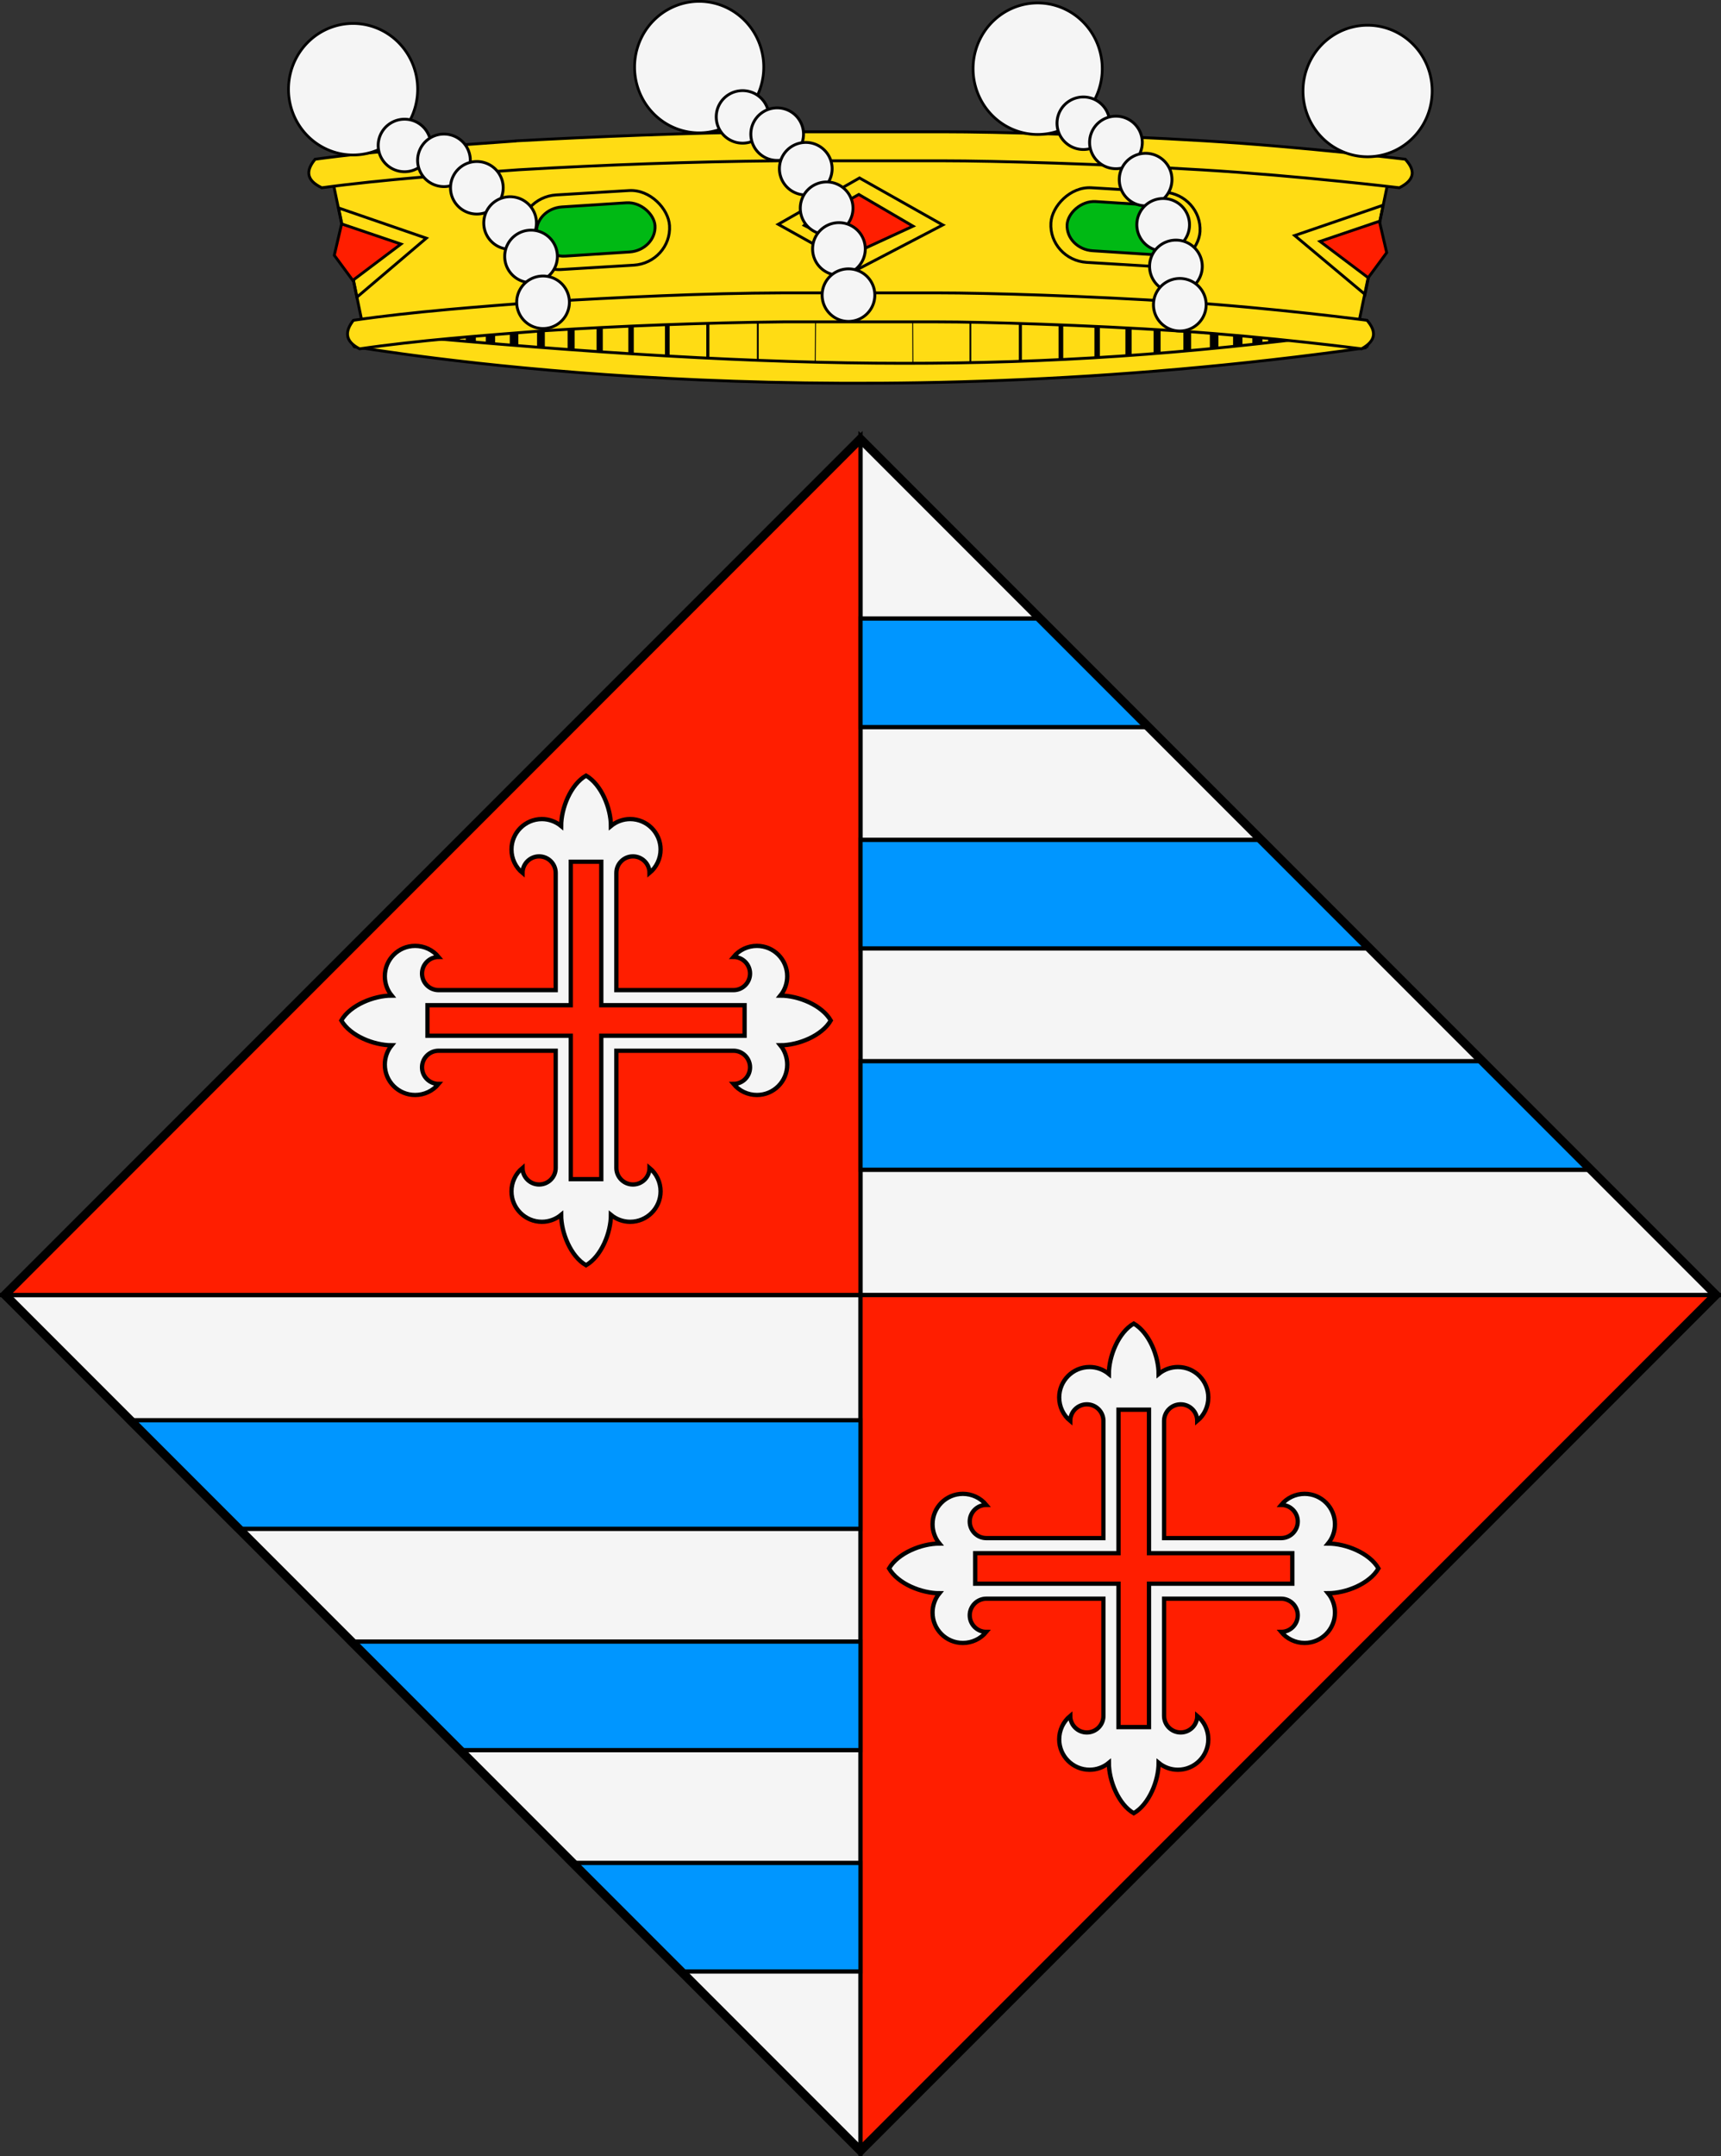 <?xml version="1.0" encoding="UTF-8" standalone="no"?>
<!-- Created with Inkscape (http://www.inkscape.org/) -->

<svg
   xmlns:dc="http://purl.org/dc/elements/1.1/"
   xmlns:cc="http://creativecommons.org/ns#"
   xmlns:rdf="http://www.w3.org/1999/02/22-rdf-syntax-ns#"
   xmlns:svg="http://www.w3.org/2000/svg"
   xmlns="http://www.w3.org/2000/svg"
   xmlns:xlink="http://www.w3.org/1999/xlink"
   xmlns:sodipodi="http://sodipodi.sourceforge.net/DTD/sodipodi-0.dtd"
   xmlns:inkscape="http://www.inkscape.org/namespaces/inkscape"
   version="1.0"
   width="602.497"
   height="754.34"
   id="svg3194"
   inkscape:version="0.48.3.1 r9886"
   sodipodi:docname="Escut_de_Taradell.svg">
  <rect width="100%" height="100%" fill="#333333" stroke="none"/>
  <sodipodi:namedview
     pagecolor="#ffffff"
     bordercolor="#666666"
     borderopacity="1"
     objecttolerance="10"
     gridtolerance="10"
     guidetolerance="10"
     inkscape:pageopacity="0"
     inkscape:pageshadow="2"
     inkscape:window-width="1280"
     inkscape:window-height="971"
     id="namedview253"
     showgrid="false"
     fit-margin-top="0"
     fit-margin-left="0"
     fit-margin-right="0"
     fit-margin-bottom="0"
     inkscape:zoom="0.93104646"
     inkscape:cx="362.81693"
     inkscape:cy="425.64989"
     inkscape:window-x="-4"
     inkscape:window-y="-4"
     inkscape:window-maximized="1"
     inkscape:current-layer="svg3194" />
  <defs
     id="defs3196" />
  <g
     transform="translate(-30.18,-143.768)"
     id="layer3"
     style="display:inline" />
  <path
     d="m 0.75,453.091 300.498,0 0,300.498 L 0.75,453.091 z"
     id="path3046"
     style="fill:#f5f5f5;fill-opacity:1;fill-rule:evenodd;stroke:#000000;stroke-width:1.5;stroke-linecap:butt;stroke-linejoin:miter;stroke-miterlimit:4;stroke-opacity:1;stroke-dasharray:none;stroke-dashoffset:0;marker:none;visibility:visible;display:inline;overflow:visible;enable-background:accumulate"
     inkscape:connector-curvature="0" />
  <path
     d="m 301.248,152.593 0,300.498 300.498,0 -300.498,-300.498 z"
     id="path13304"
     style="fill:#f5f5f5;fill-opacity:1;fill-rule:evenodd;stroke:#000000;stroke-width:1.5;stroke-linecap:butt;stroke-linejoin:miter;stroke-miterlimit:4;stroke-opacity:1;stroke-dasharray:none;stroke-dashoffset:0;marker:none;visibility:visible;display:inline;overflow:visible;enable-background:accumulate"
     inkscape:connector-curvature="0" />
  <g
     transform="translate(906.78,-53.117)"
     id="g5818" />
  <g
     transform="translate(906.78,-53.117)"
     id="g5820" />
  <g
     transform="translate(906.78,-53.117)"
     id="g5822" />
  <g
     transform="translate(-548.959,642.371)"
     id="g5438"
     style="display:inline" />
  <g
     transform="translate(-492.531,565.73)"
     id="g5440"
     style="display:inline" />
  <g
     transform="translate(-492.531,565.73)"
     id="g5559" />
  <g
     transform="translate(-492.531,565.73)"
     id="g5561"
     style="display:inline" />
  <g
     transform="matrix(0.479,0,0,0.479,428.479,252.63)"
     id="g4109" />
  <g
     transform="matrix(0.479,0,0,0.479,428.479,252.63)"
     id="g4111" />
  <g
     transform="matrix(0.479,0,0,0.479,428.479,252.63)"
     id="g4113" />
  <g
     transform="matrix(0.479,0,0,0.479,-268.832,585.774)"
     id="g4117"
     style="display:inline" />
  <g
     transform="matrix(0.479,0,0,0.479,-241.803,549.063)"
     id="g4119"
     style="display:inline" />
  <g
     transform="matrix(0.479,0,0,0.479,-241.803,549.063)"
     id="g4121" />
  <g
     transform="matrix(0.479,0,0,0.479,-241.803,549.063)"
     id="g4123"
     style="display:inline" />
  <g
     transform="matrix(0.479,0,0,0.479,-715.02,348.515)"
     id="g11006" />
  <path
     d="m 301.248,753.59 0,-300.498 300.498,0 -300.498,300.498 z"
     id="path3042"
     style="fill:#ff1e00;fill-opacity:1;fill-rule:evenodd;stroke:#000000;stroke-width:1.5;stroke-linecap:butt;stroke-linejoin:miter;stroke-miterlimit:4;stroke-opacity:1;stroke-dasharray:none;stroke-dashoffset:0;marker:none;visibility:visible;display:inline;overflow:visible;enable-background:accumulate"
     inkscape:connector-curvature="0" />
  <path
     d="m 301.248,152.593 0,300.498 -300.498,0 300.498,-300.498 z"
     id="path3044"
     style="fill:#ff1e00;fill-opacity:1;fill-rule:evenodd;stroke:#000000;stroke-width:1.5;stroke-linecap:butt;stroke-linejoin:miter;stroke-miterlimit:4;stroke-opacity:1;stroke-dasharray:none;stroke-dashoffset:0;marker:none;visibility:visible;display:inline;overflow:visible;enable-background:accumulate"
     inkscape:connector-curvature="0" />
  <g
     transform="matrix(0.725,0.725,0.725,-0.725,277.123,892.3)"
     id="g5151"
     style="fill:#e3e4e5;display:inline" />
  <g
     transform="matrix(0.725,0.725,0.725,-0.725,277.123,892.3)"
     id="g5153"
     style="fill:#e3e4e5" />
  <g
     transform="matrix(0.725,0.725,0.725,-0.725,262.465,988.806)"
     id="g5155"
     style="fill:#e3e4e5;display:inline">
    <g
       transform="translate(494.801,234.848)"
       id="g5157"
       style="fill:#e3e4e5;display:inline" />
    <path
       d=""
       id="path5159"
       style="opacity:0.64;fill:#e3e4e5;fill-opacity:1"
       inkscape:connector-curvature="0" />
    <path
       d=""
       id="path5161"
       style="opacity:0.64;fill:#e3e4e5;fill-opacity:1"
       inkscape:connector-curvature="0" />
    <path
       d=""
       id="path5163"
       style="opacity:0.64;fill:#e3e4e5;fill-opacity:1"
       inkscape:connector-curvature="0" />
    <g
       transform="translate(551.229,158.208)"
       id="g5165"
       style="fill:#e3e4e5" />
    <g
       transform="translate(551.229,158.208)"
       id="g5167"
       style="fill:#e3e4e5" />
    <g
       transform="translate(551.229,158.208)"
       id="g5169"
       style="fill:#e3e4e5" />
    <g
       transform="translate(-129.987,124.251)"
       id="g5171"
       style="fill:#e3e4e5;display:inline" />
    <g
       transform="translate(800.241,79.624)"
       id="g5173"
       style="fill:#e3e4e5;display:inline" />
    <path
       d=""
       id="path5175"
       style="opacity:0.64;fill:#e3e4e5;fill-opacity:1"
       inkscape:connector-curvature="0" />
    <path
       d=""
       id="path5177"
       style="opacity:0.64;fill:#e3e4e5;fill-opacity:1"
       inkscape:connector-curvature="0" />
    <path
       d=""
       id="path5179"
       style="opacity:0.64;fill:#e3e4e5;fill-opacity:1"
       inkscape:connector-curvature="0" />
    <g
       transform="translate(1498.256,3.242)"
       id="g5181"
       style="fill:#e3e4e5" />
    <g
       transform="translate(1498.256,3.242)"
       id="g5183"
       style="fill:#e3e4e5" />
    <g
       transform="translate(1498.256,3.242)"
       id="g5185"
       style="fill:#e3e4e5" />
    <g
       transform="translate(501.094,7.293)"
       id="g5188"
       style="fill:#e3e4e5;display:inline" />
    <path
       d=""
       id="path5190"
       style="opacity:0.64;fill:#e3e4e5;fill-opacity:1"
       inkscape:connector-curvature="0" />
    <path
       d=""
       id="path5192"
       style="opacity:0.64;fill:#e3e4e5;fill-opacity:1"
       inkscape:connector-curvature="0" />
    <path
       d=""
       id="path5194"
       style="opacity:0.64;fill:#e3e4e5;fill-opacity:1"
       inkscape:connector-curvature="0" />
    <g
       transform="translate(557.522,-69.348)"
       id="g5196"
       style="fill:#e3e4e5" />
    <g
       transform="translate(557.522,-69.348)"
       id="g5198"
       style="fill:#e3e4e5" />
    <g
       transform="translate(557.522,-69.348)"
       id="g5200"
       style="fill:#e3e4e5" />
    <path
       d=""
       id="path5202"
       style="opacity:0.64;fill:#e3e4e5;fill-opacity:1"
       inkscape:connector-curvature="0" />
    <path
       d=""
       id="path5204"
       style="opacity:0.64;fill:#e3e4e5;fill-opacity:1"
       inkscape:connector-curvature="0" />
    <path
       d=""
       id="path5206"
       style="opacity:0.64;fill:#e3e4e5;fill-opacity:1"
       inkscape:connector-curvature="0" />
    <g
       transform="translate(871.118,-526.274)"
       id="g5208"
       style="fill:#e3e4e5" />
    <g
       transform="translate(871.118,-526.274)"
       id="g5210"
       style="fill:#e3e4e5" />
    <g
       transform="translate(871.118,-526.274)"
       id="g5212"
       style="fill:#e3e4e5" />
    <g
       transform="translate(-126.044,-522.223)"
       id="g5214"
       style="fill:#e3e4e5;display:inline" />
    <path
       d=""
       id="path5216"
       style="opacity:0.64;fill:#e3e4e5;fill-opacity:1"
       inkscape:connector-curvature="0" />
    <path
       d=""
       id="path5218"
       style="opacity:0.64;fill:#e3e4e5;fill-opacity:1"
       inkscape:connector-curvature="0" />
    <path
       d=""
       id="path5220"
       style="opacity:0.64;fill:#e3e4e5;fill-opacity:1"
       inkscape:connector-curvature="0" />
    <g
       transform="translate(-69.615,-598.864)"
       id="g5222"
       style="fill:#e3e4e5" />
    <g
       transform="translate(-69.615,-598.864)"
       id="g5224"
       style="fill:#e3e4e5" />
    <g
       transform="translate(-69.615,-598.864)"
       id="g5226"
       style="fill:#e3e4e5" />
    <g
       transform="translate(856.67,2.984)"
       id="g5228"
       style="fill:#e3e4e5" />
    <g
       transform="translate(856.67,2.984)"
       id="g5230"
       style="fill:#e3e4e5" />
    <g
       transform="translate(856.67,2.984)"
       id="g5232"
       style="fill:#e3e4e5" />
  </g>
  <g
     transform="matrix(0.725,0.725,0.725,-0.725,262.465,988.806)"
     id="g5288"
     style="fill:#e3e4e5" />
  <g
     transform="matrix(0.725,0.725,0.725,-0.725,262.465,988.806)"
     id="g5290"
     style="fill:#e3e4e5;display:inline" />
  <g
     transform="matrix(-0.725,0.725,-0.725,-0.725,325.373,892.3)"
     id="g5706"
     style="display:inline" />
  <g
     transform="matrix(-0.725,0.725,-0.725,-0.725,325.373,892.3)"
     id="g5708" />
  <g
     transform="matrix(-0.725,0.725,-0.725,-0.725,340.031,988.806)"
     id="g5710"
     style="display:inline">
    <g
       transform="translate(494.801,234.848)"
       id="g4847"
       style="display:inline" />
    <path
       d=""
       id="path4849"
       style="opacity:0.64;fill:#009900;fill-opacity:1"
       inkscape:connector-curvature="0" />
    <path
       d=""
       id="path4851"
       style="opacity:0.64;fill:#009900;fill-opacity:1"
       inkscape:connector-curvature="0" />
    <path
       d=""
       id="path4853"
       style="opacity:0.64;fill:#009900;fill-opacity:1"
       inkscape:connector-curvature="0" />
    <g
       transform="translate(551.229,158.208)"
       id="g4855" />
    <g
       transform="translate(551.229,158.208)"
       id="g4857" />
    <g
       transform="translate(551.229,158.208)"
       id="g4859" />
    <g
       transform="translate(-129.987,124.251)"
       id="g4861"
       style="display:inline" />
    <g
       transform="translate(800.241,79.624)"
       id="g5358"
       style="display:inline" />
    <path
       d=""
       id="path5654"
       style="opacity:0.64;fill:#009900;fill-opacity:1"
       inkscape:connector-curvature="0" />
    <path
       d=""
       id="path5656"
       style="opacity:0.64;fill:#009900;fill-opacity:1"
       inkscape:connector-curvature="0" />
    <path
       d=""
       id="path5658"
       style="opacity:0.64;fill:#009900;fill-opacity:1"
       inkscape:connector-curvature="0" />
    <g
       transform="translate(1498.256,3.242)"
       id="g5190" />
    <g
       transform="translate(1498.256,3.242)"
       id="g5192" />
    <g
       transform="translate(1498.256,3.242)"
       id="g5194" />
    <g
       transform="translate(501.094,7.293)"
       id="g4934"
       style="display:inline" />
    <path
       d=""
       id="path5344"
       style="opacity:0.64;fill:#009900;fill-opacity:1"
       inkscape:connector-curvature="0" />
    <path
       d=""
       id="path5346"
       style="opacity:0.64;fill:#009900;fill-opacity:1"
       inkscape:connector-curvature="0" />
    <path
       d=""
       id="path5348"
       style="opacity:0.64;fill:#009900;fill-opacity:1"
       inkscape:connector-curvature="0" />
    <g
       transform="translate(557.522,-69.348)"
       id="g5598" />
    <g
       transform="translate(557.522,-69.348)"
       id="g5600" />
    <g
       transform="translate(557.522,-69.348)"
       id="g5602" />
    <path
       d=""
       id="path3467"
       style="opacity:0.64;fill:#009900;fill-opacity:1"
       inkscape:connector-curvature="0" />
    <path
       d=""
       id="path3469"
       style="opacity:0.64;fill:#009900;fill-opacity:1"
       inkscape:connector-curvature="0" />
    <path
       d=""
       id="path3471"
       style="opacity:0.64;fill:#009900;fill-opacity:1"
       inkscape:connector-curvature="0" />
    <g
       transform="translate(871.118,-526.274)"
       id="g3473" />
    <g
       transform="translate(871.118,-526.274)"
       id="g3475" />
    <g
       transform="translate(871.118,-526.274)"
       id="g3477" />
    <g
       transform="translate(-126.044,-522.223)"
       id="g3479"
       style="display:inline" />
    <path
       d=""
       id="path3481"
       style="opacity:0.64;fill:#009900;fill-opacity:1"
       inkscape:connector-curvature="0" />
    <path
       d=""
       id="path3483"
       style="opacity:0.64;fill:#009900;fill-opacity:1"
       inkscape:connector-curvature="0" />
    <path
       d=""
       id="path3485"
       style="opacity:0.64;fill:#009900;fill-opacity:1"
       inkscape:connector-curvature="0" />
    <g
       transform="translate(-69.615,-598.864)"
       id="g3732" />
    <g
       transform="translate(-69.615,-598.864)"
       id="g3734" />
    <g
       transform="translate(-69.615,-598.864)"
       id="g3736" />
    <g
       transform="translate(856.67,2.984)"
       id="g5698" />
    <g
       transform="translate(856.67,2.984)"
       id="g5700" />
    <g
       transform="translate(856.67,2.984)"
       id="g5702" />
  </g>
  <g
     transform="matrix(-0.725,0.725,-0.725,-0.725,340.031,988.806)"
     id="g5782" />
  <g
     transform="matrix(-0.725,0.725,-0.725,-0.725,340.031,988.806)"
     id="g5784"
     style="display:inline" />
  <g
     transform="translate(26.248,-220.409)"
     id="layer4" />
  <g
     transform="translate(26.248,-220.409)"
     id="layer5" />
  <g
     transform="translate(26.248,-220.409)"
     id="layer6" />
  <g
     transform="matrix(0.048,0,0,0.048,109.161,261.021)"
     id="g4390"
     style="fill:#008af0;stroke:#000000;stroke-width:31.221;stroke-miterlimit:4;stroke-opacity:1;stroke-dasharray:none">
    <path
       style="fill:#f5f5f5;stroke:#000000;stroke-width:1.5;stroke-miterlimit:4;stroke-opacity:1;stroke-dasharray:none"
       d="m -113.062,492.594 c -5.393,3.114 -8.719,11.429 -8.719,17.656 -1.905,-1.568 -4.282,-2.438 -6.75,-2.438 -5.878,0 -10.656,4.779 -10.656,10.656 0,3.181 1.419,6.197 3.875,8.219 0,-3.209 2.604,-5.812 5.812,-5.812 3.208,0 5.812,2.604 5.812,5.812 l 0,41.031 -41.031,0 c -3.209,0 -5.812,-2.604 -5.812,-5.812 0,-3.209 2.604,-5.812 5.812,-5.812 -2.022,-2.456 -5.038,-3.875 -8.219,-3.875 -5.878,0 -10.625,4.747 -10.625,10.625 0,2.468 0.838,4.876 2.406,6.781 -6.227,0 -14.543,3.326 -17.656,8.719 3.114,5.393 11.429,8.688 17.656,8.688 -1.568,1.905 -2.406,4.314 -2.406,6.781 0,5.878 4.747,10.625 10.625,10.625 3.181,0 6.197,-1.419 8.219,-3.875 -3.209,0 -5.812,-2.604 -5.812,-5.812 0,-3.208 2.604,-5.812 5.812,-5.812 l 41.031,0 0,41.031 c 0,3.209 -2.604,5.812 -5.812,5.812 -3.209,0 -5.812,-2.604 -5.812,-5.812 -2.456,2.022 -3.875,5.038 -3.875,8.219 0,5.877 4.778,10.656 10.656,10.656 2.468,0 4.845,-0.869 6.75,-2.438 0,6.227 3.326,14.542 8.719,17.656 5.393,-3.114 8.719,-11.429 8.719,-17.656 1.905,1.569 4.282,2.438 6.75,2.438 5.878,0 10.656,-4.779 10.656,-10.656 0,-3.181 -1.419,-6.197 -3.875,-8.219 0,3.209 -2.604,5.812 -5.812,5.812 -3.208,0 -5.812,-2.604 -5.812,-5.812 l 0,-41.031 41.031,0 c 3.209,0 5.812,2.604 5.812,5.812 0,3.209 -2.604,5.812 -5.812,5.812 2.022,2.456 5.038,3.875 8.219,3.875 5.877,0 10.625,-4.747 10.625,-10.625 0,-2.468 -0.838,-4.876 -2.406,-6.781 6.227,0 14.542,-3.295 17.656,-8.688 -3.114,-5.393 -11.429,-8.719 -17.656,-8.719 1.569,-1.905 2.406,-4.314 2.406,-6.781 0,-5.878 -4.748,-10.625 -10.625,-10.625 -3.181,0 -6.197,1.419 -8.219,3.875 3.209,0 5.812,2.604 5.812,5.812 0,3.208 -2.604,5.812 -5.812,5.812 l -41.031,0 0,-41.031 c 0,-3.209 2.604,-5.812 5.812,-5.812 3.209,0 5.812,2.604 5.812,5.812 2.456,-2.022 3.875,-5.038 3.875,-8.219 0,-5.878 -4.778,-10.656 -10.656,-10.656 -2.468,0 -4.845,0.869 -6.75,2.438 0,-6.227 -3.326,-14.543 -8.719,-17.656 z m -5.344,30.156 10.688,0 0,50.25 50.219,0 0,10.688 -50.219,0 0,50.219 -10.688,0 0,-50.219 -50.219,0 0,-10.688 50.219,0 0,-50.25 z"
       transform="matrix(20.814,0,0,20.814,4353.265,-10037.301)"
       id="path4392"
       inkscape:connector-curvature="0" />
  </g>
  <g
     transform="translate(26.969,-261.672)"
     id="g9583">
    <path
       d="m 302.5,514.25 0,38 179.25,0 -38,-38 -141.25,0 z"
       transform="translate(-28.221,41.263)"
       id="rect9577"
       style="fill:#0096ff;fill-opacity:1;fill-rule:nonzero;stroke:#000000;stroke-width:1.5;stroke-linecap:butt;stroke-linejoin:miter;stroke-miterlimit:4;stroke-opacity:1;stroke-dasharray:none;stroke-dashoffset:0;marker:none;visibility:visible;display:inline;overflow:visible;enable-background:accumulate"
       inkscape:connector-curvature="0" />
    <path
       d="m 302.5,591.688 0,38 255.844,0 -37.156,-38 -218.688,0 z"
       transform="translate(-28.221,41.263)"
       id="rect9579"
       style="fill:#0096ff;fill-opacity:1;fill-rule:nonzero;stroke:#000000;stroke-width:1.5;stroke-linecap:butt;stroke-linejoin:miter;stroke-miterlimit:4;stroke-opacity:1;stroke-dasharray:none;stroke-dashoffset:0;marker:none;visibility:visible;display:inline;overflow:visible;enable-background:accumulate"
       inkscape:connector-curvature="0" />
    <path
       d="m 302.5,436.812 0,38 101.812,0 -38,-38 -63.812,0 z"
       transform="translate(-28.221,41.263)"
       id="rect9581"
       style="fill:#0096ff;fill-opacity:1;fill-rule:nonzero;stroke:#000000;stroke-width:1.5;stroke-linecap:butt;stroke-linejoin:miter;stroke-miterlimit:4;stroke-opacity:1;stroke-dasharray:none;stroke-dashoffset:0;marker:none;visibility:visible;display:inline;overflow:visible;enable-background:accumulate"
       inkscape:connector-curvature="0" />
  </g>
  <g
     transform="translate(-222.864,18.827)"
     id="g4211">
    <path
       d="m 123.25,794.75 38,38 141.25,0 0,-38 -179.25,0 z"
       transform="translate(221.613,-239.235)"
       id="rect4213"
       style="fill:#0096ff;fill-opacity:1;fill-rule:nonzero;stroke:#000000;stroke-width:1.5;stroke-linecap:butt;stroke-linejoin:miter;stroke-miterlimit:4;stroke-opacity:1;stroke-dasharray:none;stroke-dashoffset:0;marker:none;visibility:visible;display:inline;overflow:visible;enable-background:accumulate"
       inkscape:connector-curvature="0" />
    <path
       d="m 200.688,872.188 38,38 63.812,0 0,-38 -101.812,0 z"
       transform="translate(221.613,-239.235)"
       id="rect4215"
       style="fill:#0096ff;fill-opacity:1;fill-rule:nonzero;stroke:#000000;stroke-width:1.5;stroke-linecap:butt;stroke-linejoin:miter;stroke-miterlimit:4;stroke-opacity:1;stroke-dasharray:none;stroke-dashoffset:0;marker:none;visibility:visible;display:inline;overflow:visible;enable-background:accumulate"
       inkscape:connector-curvature="0" />
    <path
       d="m 45.812,717.312 38,38 218.688,0 0,-38 -256.688,0 z"
       transform="translate(221.613,-239.235)"
       id="rect4217"
       style="fill:#0096ff;fill-opacity:1;fill-rule:nonzero;stroke:#000000;stroke-width:1.5;stroke-linecap:butt;stroke-linejoin:miter;stroke-miterlimit:4;stroke-opacity:1;stroke-dasharray:none;stroke-dashoffset:0;marker:none;visibility:visible;display:inline;overflow:visible;enable-background:accumulate"
       inkscape:connector-curvature="0" />
  </g>
  <g
     transform="matrix(0.048,0,0,0.048,300.909,452.738)"
     id="g4390-1"
     style="fill:#008af0;stroke:#000000;stroke-width:31.221;stroke-miterlimit:4;stroke-opacity:1;stroke-dasharray:none">
    <path
       style="fill:#f5f5f5;stroke:#000000;stroke-width:1.5;stroke-miterlimit:4;stroke-opacity:1;stroke-dasharray:none"
       d="m -113.062,492.594 c -5.393,3.114 -8.719,11.429 -8.719,17.656 -1.905,-1.568 -4.282,-2.438 -6.75,-2.438 -5.878,0 -10.656,4.779 -10.656,10.656 0,3.181 1.419,6.197 3.875,8.219 0,-3.209 2.604,-5.812 5.812,-5.812 3.208,0 5.812,2.604 5.812,5.812 l 0,41.031 -41.031,0 c -3.209,0 -5.812,-2.604 -5.812,-5.812 0,-3.209 2.604,-5.812 5.812,-5.812 -2.022,-2.456 -5.038,-3.875 -8.219,-3.875 -5.878,0 -10.625,4.747 -10.625,10.625 0,2.468 0.838,4.876 2.406,6.781 -6.227,0 -14.543,3.326 -17.656,8.719 3.114,5.393 11.429,8.688 17.656,8.688 -1.568,1.905 -2.406,4.314 -2.406,6.781 0,5.878 4.747,10.625 10.625,10.625 3.181,0 6.197,-1.419 8.219,-3.875 -3.209,0 -5.812,-2.604 -5.812,-5.812 0,-3.208 2.604,-5.812 5.812,-5.812 l 41.031,0 0,41.031 c 0,3.209 -2.604,5.812 -5.812,5.812 -3.209,0 -5.812,-2.604 -5.812,-5.812 -2.456,2.022 -3.875,5.038 -3.875,8.219 0,5.877 4.778,10.656 10.656,10.656 2.468,0 4.845,-0.869 6.75,-2.438 0,6.227 3.326,14.542 8.719,17.656 5.393,-3.114 8.719,-11.429 8.719,-17.656 1.905,1.569 4.282,2.438 6.75,2.438 5.878,0 10.656,-4.779 10.656,-10.656 0,-3.181 -1.419,-6.197 -3.875,-8.219 0,3.209 -2.604,5.812 -5.812,5.812 -3.208,0 -5.812,-2.604 -5.812,-5.812 l 0,-41.031 41.031,0 c 3.209,0 5.812,2.604 5.812,5.812 0,3.209 -2.604,5.812 -5.812,5.812 2.022,2.456 5.038,3.875 8.219,3.875 5.877,0 10.625,-4.747 10.625,-10.625 0,-2.468 -0.838,-4.876 -2.406,-6.781 6.227,0 14.542,-3.295 17.656,-8.688 -3.114,-5.393 -11.429,-8.719 -17.656,-8.719 1.569,-1.905 2.406,-4.314 2.406,-6.781 0,-5.878 -4.748,-10.625 -10.625,-10.625 -3.181,0 -6.197,1.419 -8.219,3.875 3.209,0 5.812,2.604 5.812,5.812 0,3.208 -2.604,5.812 -5.812,5.812 l -41.031,0 0,-41.031 c 0,-3.209 2.604,-5.812 5.812,-5.812 3.209,0 5.812,2.604 5.812,5.812 2.456,-2.022 3.875,-5.038 3.875,-8.219 0,-5.878 -4.778,-10.656 -10.656,-10.656 -2.468,0 -4.845,0.869 -6.75,2.438 0,-6.227 -3.326,-14.543 -8.719,-17.656 z m -5.344,30.156 10.688,0 0,50.25 50.219,0 0,10.688 -50.219,0 0,50.219 -10.688,0 0,-50.219 -50.219,0 0,-10.688 50.219,0 0,-50.25 z"
       transform="matrix(20.814,0,0,20.814,4353.265,-10037.301)"
       id="path4392-7"
       inkscape:connector-curvature="0" />
  </g>
  <g
     transform="translate(26.248,-220.409)"
     id="layer2"
     style="display:inline">
    <rect
       width="423.557"
       height="423.557"
       x="-493.561"
       y="458.912"
       transform="matrix(0.707,-0.707,0.707,0.707,0,0)"
       id="rect12296"
       style="fill:none;stroke:#000000;stroke-width:3;stroke-linecap:butt;stroke-linejoin:miter;stroke-miterlimit:4;stroke-opacity:1;stroke-dasharray:none;stroke-dashoffset:0;marker:none;visibility:visible;display:inline;overflow:visible;enable-background:accumulate" />
  </g>
  <g
     transform="translate(-174.37,-198.447)"
     id="layer1">
    <g
       transform="matrix(-0.706,0,0,0.792,865.062,-156.383)"
       id="g3950"
       style="fill:none;stroke:#000000;stroke-width:0.401;stroke-miterlimit:4;stroke-dasharray:none;display:inline" />
    <g
       transform="matrix(-0.626,0,0,0.703,982.072,-320.517)"
       id="g3952"
       style="fill:none;stroke:#000000;stroke-width:0.452;stroke-miterlimit:4;stroke-dasharray:none;display:inline" />
    <g
       transform="matrix(-0.518,0,0,0.581,1189.886,-480.466)"
       id="g3954"
       style="fill:none;stroke:#000000;stroke-width:0.547;stroke-miterlimit:4;stroke-dasharray:none;display:inline" />
    <g
       transform="matrix(-0.626,0,0,0.703,982.072,-320.819)"
       id="g3956"
       style="fill:none;stroke:#000000;stroke-width:0.452;stroke-miterlimit:4;stroke-dasharray:none;display:inline" />
    <g
       transform="matrix(-0.922,0,0,1.035,1156.961,-49.4)"
       id="g3958"
       style="fill:none;stroke:#000000;stroke-width:0.307;stroke-miterlimit:4;stroke-dasharray:none;display:inline" />
    <g
       transform="matrix(-0.818,0,0,0.918,1309.791,-263.78)"
       id="g3960"
       style="fill:none;stroke:#000000;stroke-width:0.346;stroke-miterlimit:4;stroke-dasharray:none;display:inline" />
    <g
       transform="matrix(0.514,0.129,-0.119,0.599,425.864,-784.471)"
       id="g3962"
       style="fill:none;stroke:#000000;stroke-width:0.528;stroke-miterlimit:4;stroke-dasharray:none;display:inline" />
    <g
       transform="matrix(-0.639,0,0,0.718,882.49,-403.117)"
       id="g3964"
       style="fill:none;stroke:#000000;stroke-width:0.443;stroke-miterlimit:4;stroke-dasharray:none;display:inline">
      <g
         transform="translate(0,-0.027)"
         id="g3966"
         style="fill:none;stroke:#000000;stroke-width:0.443;stroke-miterlimit:4;stroke-dasharray:none">
        <g
           transform="translate(0,10.802)"
           id="g3968"
           style="fill:none;stroke:#000000;stroke-width:0.443;stroke-miterlimit:4;stroke-dasharray:none" />
      </g>
      <g
         transform="matrix(1.127,0,0,1.127,186.794,233.424)"
         id="g3970"
         style="fill:none;stroke:#000000;stroke-width:0.393;stroke-miterlimit:4;stroke-dasharray:none" />
      <g
         id="g3972"
         style="fill:none;stroke:#000000;stroke-width:0.443;stroke-miterlimit:4;stroke-dasharray:none" />
      <g
         id="g3974"
         style="fill:none;stroke:#000000;stroke-width:0.443;stroke-miterlimit:4;stroke-dasharray:none" />
    </g>
    <g
       transform="matrix(-0.776,0,0,0.871,875.132,-131.334)"
       id="g3978"
       style="fill:none;stroke:#000000;stroke-width:0.365;stroke-miterlimit:4;stroke-dasharray:none;display:inline" />
    <g
       transform="matrix(-0.689,0,0,0.773,1003.843,-311.882)"
       id="g3980"
       style="fill:none;stroke:#000000;stroke-width:0.411;stroke-miterlimit:4;stroke-dasharray:none;display:inline" />
    <g
       transform="matrix(-0.569,0,0,0.639,1232.439,-487.825)"
       id="g3982"
       style="fill:none;stroke:#000000;stroke-width:0.497;stroke-miterlimit:4;stroke-dasharray:none;display:inline" />
    <g
       transform="matrix(-0.689,0,0,0.773,1003.843,-312.214)"
       id="g3984"
       style="fill:none;stroke:#000000;stroke-width:0.411;stroke-miterlimit:4;stroke-dasharray:none;display:inline" />
    <g
       transform="matrix(-1.014,0,0,1.138,1196.221,-13.653)"
       id="g3986"
       style="fill:none;stroke:#000000;stroke-width:0.279;stroke-miterlimit:4;stroke-dasharray:none;display:inline" />
    <g
       transform="matrix(-0.9,0,0,1.01,1364.334,-249.471)"
       id="g3988"
       style="fill:none;stroke:#000000;stroke-width:0.315;stroke-miterlimit:4;stroke-dasharray:none;display:inline" />
    <g
       transform="matrix(-0.9,0,0,1.01,1364.334,-249.904)"
       id="g3990"
       style="fill:none;stroke:#000000;stroke-width:0.315;stroke-miterlimit:4;stroke-dasharray:none;display:inline">
      <g
         transform="matrix(0.392,0,0,0.49,225.596,-532.296)"
         id="g3992"
         style="fill:none;stroke:#000000;stroke-width:0.718;stroke-miterlimit:4;stroke-dasharray:none;display:inline" />
    </g>
    <g
       transform="matrix(0.566,0.141,-0.131,0.659,392.014,-822.231)"
       id="g3994"
       style="fill:none;stroke:#000000;stroke-width:0.48;stroke-miterlimit:4;stroke-dasharray:none;display:inline" />
    <g
       transform="matrix(-0.703,0,0,0.789,894.304,-402.742)"
       id="g3996"
       style="fill:none;stroke:#000000;stroke-width:0.403;stroke-miterlimit:4;stroke-dasharray:none;display:inline">
      <g
         transform="translate(0,-0.027)"
         id="g3998"
         style="fill:none;stroke:#000000;stroke-width:0.403;stroke-miterlimit:4;stroke-dasharray:none">
        <g
           transform="translate(0,10.802)"
           id="g4000"
           style="fill:none;stroke:#000000;stroke-width:0.403;stroke-miterlimit:4;stroke-dasharray:none" />
      </g>
      <g
         transform="matrix(1.127,0,0,1.127,186.794,233.424)"
         id="g4002"
         style="fill:none;stroke:#000000;stroke-width:0.357;stroke-miterlimit:4;stroke-dasharray:none" />
      <g
         id="g4004"
         style="fill:none;stroke:#000000;stroke-width:0.403;stroke-miterlimit:4;stroke-dasharray:none" />
      <g
         id="g4006"
         style="fill:none;stroke:#000000;stroke-width:0.403;stroke-miterlimit:4;stroke-dasharray:none" />
    </g>
    <path
       inkscape:connector-curvature="0"
       d=""
       id="path4849-4"
       style="opacity:0.64;fill:none" />
    <path
       inkscape:connector-curvature="0"
       d=""
       id="path4851-0"
       style="opacity:0.64;fill:none" />
    <path
       inkscape:connector-curvature="0"
       d=""
       id="path4853-9"
       style="opacity:0.64;fill:none" />
    <path
       inkscape:connector-curvature="0"
       d=""
       id="path5654-4"
       style="opacity:0.64;fill:none" />
    <path
       inkscape:connector-curvature="0"
       d=""
       id="path5656-8"
       style="opacity:0.64;fill:none" />
    <path
       inkscape:connector-curvature="0"
       d=""
       id="path5658-8"
       style="opacity:0.64;fill:none" />
    <path
       inkscape:connector-curvature="0"
       d=""
       id="path5344-2"
       style="opacity:0.64;fill:none" />
    <path
       inkscape:connector-curvature="0"
       d=""
       id="path5346-4"
       style="opacity:0.64;fill:none" />
    <path
       inkscape:connector-curvature="0"
       d=""
       id="path5348-55"
       style="opacity:0.64;fill:none" />
    <path
       inkscape:connector-curvature="0"
       d=""
       id="path3467-1"
       style="opacity:0.64;fill:none" />
    <path
       inkscape:connector-curvature="0"
       d=""
       id="path3469-7"
       style="opacity:0.64;fill:none" />
    <path
       inkscape:connector-curvature="0"
       d=""
       id="path3471-1"
       style="opacity:0.64;fill:none" />
    <path
       inkscape:connector-curvature="0"
       d=""
       id="path3481-1"
       style="opacity:0.64;fill:none" />
    <path
       inkscape:connector-curvature="0"
       d=""
       id="path3483-5"
       style="opacity:0.64;fill:none" />
    <path
       inkscape:connector-curvature="0"
       d=""
       id="path3485-2"
       style="opacity:0.64;fill:none" />
    <g
       transform="translate(592.435,-981.495)"
       id="g3784"
       style="fill:none;display:inline" />
    <path
       inkscape:connector-curvature="0"
       d=""
       id="path1887"
       style="opacity:0.64;fill:none" />
    <path
       inkscape:connector-curvature="0"
       d=""
       id="path1883"
       style="opacity:0.64;fill:none" />
    <path
       inkscape:connector-curvature="0"
       d=""
       id="path1881"
       style="opacity:0.64;fill:none" />
    <g
       transform="translate(648.864,-1058.136)"
       id="g3789"
       style="fill:none" />
    <g
       transform="translate(648.864,-1058.136)"
       id="g3791"
       style="fill:none" />
    <g
       transform="translate(648.864,-1058.136)"
       id="g3793"
       style="fill:none" />
    <g
       transform="translate(-32.353,-1092.092)"
       id="g4574"
       style="fill:none;display:inline" />
    <g
       transform="translate(155.547,-1281.665)"
       id="g4631"
       style="fill:none;display:inline" />
    <g
       transform="translate(211.976,-1358.305)"
       id="g4681"
       style="fill:none" />
    <g
       transform="translate(211.976,-1358.305)"
       id="g4683"
       style="fill:none" />
    <g
       transform="translate(211.976,-1358.305)"
       id="g4685"
       style="fill:none" />
    <g
       transform="matrix(0.385,0,0,0.385,1219.561,-784.212)"
       id="g4792"
       style="fill:none;stroke-width:3.899;stroke-miterlimit:4;stroke-dasharray:none">
      <g
         transform="matrix(0.015,0,0,0.015,204.448,467.531)"
         id="g4794"
         style="fill:none;stroke-width:261.23;stroke-miterlimit:4;stroke-dasharray:none" />
    </g>
    <path
       inkscape:connector-curvature="0"
       d=""
       id="path4849-6"
       style="opacity:0.64;fill:none" />
    <path
       inkscape:connector-curvature="0"
       d=""
       id="path4851-5"
       style="opacity:0.64;fill:none" />
    <path
       inkscape:connector-curvature="0"
       d=""
       id="path4853-7"
       style="opacity:0.64;fill:none" />
    <path
       inkscape:connector-curvature="0"
       d=""
       id="path5654-9"
       style="opacity:0.64;fill:none" />
    <path
       inkscape:connector-curvature="0"
       d=""
       id="path5656-9"
       style="opacity:0.64;fill:none" />
    <path
       inkscape:connector-curvature="0"
       d=""
       id="path5658-9"
       style="opacity:0.64;fill:none" />
    <path
       inkscape:connector-curvature="0"
       d=""
       id="path5344-6"
       style="opacity:0.64;fill:none" />
    <path
       inkscape:connector-curvature="0"
       d=""
       id="path5346-5"
       style="opacity:0.64;fill:none" />
    <path
       inkscape:connector-curvature="0"
       d=""
       id="path5348-5"
       style="opacity:0.64;fill:none" />
    <path
       inkscape:connector-curvature="0"
       d=""
       id="path3467-7"
       style="opacity:0.64;fill:none" />
    <path
       inkscape:connector-curvature="0"
       d=""
       id="path3469-1"
       style="opacity:0.64;fill:none" />
    <path
       inkscape:connector-curvature="0"
       d=""
       id="path3471-3"
       style="opacity:0.64;fill:none" />
    <path
       inkscape:connector-curvature="0"
       d=""
       id="path3481-4"
       style="opacity:0.64;fill:none" />
    <path
       inkscape:connector-curvature="0"
       d=""
       id="path3483-6"
       style="opacity:0.64;fill:none" />
    <path
       inkscape:connector-curvature="0"
       d=""
       id="path3485-0"
       style="opacity:0.64;fill:none" />
    <g
       transform="translate(-11.543,-1010.027)"
       id="g3784-7"
       style="fill:none;display:inline" />
    <path
       inkscape:connector-curvature="0"
       d=""
       id="path1887-8"
       style="opacity:0.64;fill:none" />
    <path
       inkscape:connector-curvature="0"
       d=""
       id="path1883-8"
       style="opacity:0.64;fill:none" />
    <path
       inkscape:connector-curvature="0"
       d=""
       id="path1881-3"
       style="opacity:0.64;fill:none" />
    <g
       transform="translate(44.885,-1086.667)"
       id="g3789-8"
       style="fill:none" />
    <g
       transform="translate(44.885,-1086.667)"
       id="g3791-1"
       style="fill:none" />
    <g
       transform="translate(44.885,-1086.667)"
       id="g3793-5"
       style="fill:none" />
    <g
       transform="translate(-636.331,-1120.624)"
       id="g4574-3"
       style="fill:none;display:inline" />
    <g
       transform="translate(-448.431,-1310.196)"
       id="g4631-5"
       style="fill:none;display:inline" />
    <g
       transform="translate(-392.003,-1386.836)"
       id="g4681-4"
       style="fill:none" />
    <g
       transform="translate(-392.003,-1386.836)"
       id="g4683-3"
       style="fill:none" />
    <g
       transform="translate(-392.003,-1386.836)"
       id="g4685-6"
       style="fill:none" />
    <g
       transform="matrix(0.385,0,0,0.385,615.583,-812.743)"
       id="g4792-1"
       style="fill:none;stroke-width:3.899;stroke-miterlimit:4;stroke-dasharray:none">
      <g
         transform="matrix(0.015,0,0,0.015,204.448,467.531)"
         id="g4794-5"
         style="fill:none;stroke-width:261.23;stroke-miterlimit:4;stroke-dasharray:none" />
    </g>
    <g
       transform="matrix(-0.799,-0.002,-0.002,0.799,525.816,-590.157)"
       id="g65449-1-9"
       style="fill:none;stroke-width:1;stroke-miterlimit:4;stroke-dasharray:none;display:inline" />
    <g
       transform="matrix(-0.513,0,0,0.513,1637.503,-678.783)"
       id="g7348"
       style="fill:none" />
    <g
       transform="matrix(0.465,0,0,0.456,2230.17,-427.184)"
       id="layer9-0"
       style="fill:none" />
    <path
       inkscape:connector-curvature="0"
       d=""
       id="path1043"
       style="fill:none;stroke:#aa8800;stroke-width:0.129;stroke-miterlimit:4;stroke-opacity:1;stroke-dasharray:none;display:inline" />
    <path
       inkscape:connector-curvature="0"
       d=""
       id="path1049"
       style="fill:none;stroke:#aa8800;stroke-width:0.129;stroke-miterlimit:4;stroke-opacity:1;stroke-dasharray:none;display:inline" />
    <path
       inkscape:connector-curvature="0"
       d=""
       id="path1065"
       style="fill:none;stroke:#aa8800;stroke-width:0.077;stroke-miterlimit:4;stroke-opacity:1;stroke-dasharray:none;display:inline" />
    <path
       inkscape:connector-curvature="0"
       d=""
       id="path1081"
       style="fill:none;stroke:#aa8800;stroke-width:0.077;stroke-miterlimit:4;stroke-opacity:1;stroke-dasharray:none;display:inline" />
    <path
       inkscape:connector-curvature="0"
       d=""
       id="path1097"
       style="fill:none;stroke:#aa8800;stroke-width:0.077;stroke-miterlimit:4;stroke-opacity:1;stroke-dasharray:none;display:inline" />
    <g
       transform="matrix(-0.317,0,0,0.317,2488.788,-273.251)"
       id="g11778"
       style="fill:none;stroke:#aa8800;stroke-opacity:1;display:inline" />
    <g
       transform="matrix(-0.317,0,0,0.317,2470.91,-297.533)"
       id="g11780"
       style="fill:none;stroke:#aa8800;stroke-opacity:1;display:inline" />
    <g
       transform="matrix(-0.317,0,0,0.317,2470.91,-297.533)"
       id="g11979"
       style="fill:none;stroke:#aa8800;stroke-opacity:1" />
    <g
       transform="matrix(-0.317,0,0,0.317,2470.91,-297.533)"
       id="g11981"
       style="fill:none;stroke:#aa8800;stroke-opacity:1;display:inline" />
    <g
       transform="matrix(-0.317,0,0,0.317,2768.487,-433.58)"
       id="g2984"
       style="fill:none;stroke:#aa8800;stroke-opacity:1;display:inline" />
    <g
       transform="matrix(-0.317,0,0,0.317,2768.817,-457.493)"
       id="g7140"
       style="fill:none;stroke:#aa8800;stroke-opacity:1;display:inline" />
    <g
       transform="matrix(-0.341,0,0,0.341,2261.029,-450.944)"
       id="g4794-0"
       style="fill:none;stroke:#aa8800;stroke-opacity:1;display:inline" />
    <g
       transform="matrix(-0.281,0,0,0.281,2245.479,-446.137)"
       id="g9989"
       style="fill:none;stroke:#aa8800;stroke-opacity:1;display:inline" />
    <g
       transform="matrix(-0.143,0,0,0.143,2228.46,-302.818)"
       id="g9483"
       style="fill:none;stroke:#aa8800;stroke-width:2.222;stroke-opacity:1;display:inline">
      <g
         transform="matrix(0.75,0,0,0.9,458.786,627.466)"
         id="g10216"
         style="fill:none;stroke:#aa8800;stroke-width:8.114;stroke-miterlimit:4;stroke-opacity:1;stroke-dasharray:none" />
      <g
         transform="translate(1.786,-58.534)"
         id="g10214"
         style="fill:none;stroke-width:2.222" />
    </g>
    <g
       transform="matrix(-0.317,0,0,0.317,2049.741,-434.446)"
       id="g20862"
       style="fill:none;stroke:#aa8800;stroke-width:4;stroke-miterlimit:4;stroke-opacity:1;stroke-dasharray:none;display:inline" />
    <g
       transform="matrix(-0.317,0,0,0.317,2049.741,-434.446)"
       id="g20864"
       style="fill:none;stroke:#aa8800;stroke-width:4;stroke-miterlimit:4;stroke-opacity:1;stroke-dasharray:none;display:inline" />
    <g
       transform="matrix(-0.317,0,0,0.317,1755.272,-476.255)"
       id="g5818-7"
       style="fill:none;stroke:#aa8800;stroke-width:4;stroke-miterlimit:4;stroke-opacity:1;stroke-dasharray:none;display:inline" />
    <g
       transform="matrix(-0.317,0,0,0.317,1755.272,-476.255)"
       id="g5820-6"
       style="fill:none;stroke:#aa8800;stroke-width:4;stroke-miterlimit:4;stroke-opacity:1;stroke-dasharray:none;display:inline" />
    <g
       transform="matrix(-0.317,0,0,0.317,1755.272,-476.255)"
       id="g5822-1"
       style="fill:none;stroke:#aa8800;stroke-width:4;stroke-miterlimit:4;stroke-opacity:1;stroke-dasharray:none;display:inline" />
    <path
       inkscape:connector-curvature="0"
       d=""
       id="path14364"
       style="fill:none;stroke:#aa8800;stroke-width:0.129;stroke-miterlimit:4;stroke-opacity:1;stroke-dasharray:none;display:inline" />
    <path
       inkscape:connector-curvature="0"
       d=""
       id="path14366"
       style="fill:none;stroke:#aa8800;stroke-width:0.129;stroke-miterlimit:4;stroke-opacity:1;stroke-dasharray:none;display:inline" />
    <path
       inkscape:connector-curvature="0"
       d=""
       id="path14368"
       style="fill:none;stroke:#aa8800;stroke-width:0.077;stroke-miterlimit:4;stroke-opacity:1;stroke-dasharray:none;display:inline" />
    <path
       inkscape:connector-curvature="0"
       d=""
       id="path14370"
       style="fill:none;stroke:#aa8800;stroke-width:0.077;stroke-miterlimit:4;stroke-opacity:1;stroke-dasharray:none;display:inline" />
    <path
       inkscape:connector-curvature="0"
       d=""
       id="path14372"
       style="fill:none;stroke:#aa8800;stroke-width:0.077;stroke-miterlimit:4;stroke-opacity:1;stroke-dasharray:none;display:inline" />
    <g
       transform="matrix(-0.317,0,0,0.317,2261.201,-263.904)"
       id="g14374"
       style="fill:none;stroke:#aa8800;stroke-width:4;stroke-miterlimit:4;stroke-opacity:1;stroke-dasharray:none;display:inline" />
    <g
       transform="matrix(-0.317,0,0,0.317,2243.323,-288.186)"
       id="g14376"
       style="fill:none;stroke:#aa8800;stroke-width:4;stroke-miterlimit:4;stroke-opacity:1;stroke-dasharray:none;display:inline" />
    <g
       transform="matrix(-0.317,0,0,0.317,2243.323,-288.186)"
       id="g14378"
       style="fill:none;stroke:#aa8800;stroke-width:4;stroke-miterlimit:4;stroke-opacity:1;stroke-dasharray:none;display:inline" />
    <g
       transform="matrix(-0.317,0,0,0.317,2243.323,-288.186)"
       id="g14380"
       style="fill:none;stroke:#aa8800;stroke-width:4;stroke-miterlimit:4;stroke-opacity:1;stroke-dasharray:none;display:inline" />
    <g
       transform="matrix(-0.317,0,0,0.317,2540.9,-424.232)"
       id="g14382"
       style="fill:none;stroke:#aa8800;stroke-width:4;stroke-miterlimit:4;stroke-opacity:1;stroke-dasharray:none;display:inline" />
    <g
       transform="matrix(-0.317,0,0,0.317,2541.23,-448.146)"
       id="g14384"
       style="fill:none;stroke:#aa8800;stroke-width:4;stroke-miterlimit:4;stroke-opacity:1;stroke-dasharray:none;display:inline" />
    <g
       transform="matrix(-0.341,0,0,0.341,2033.441,-441.596)"
       id="g14386"
       style="fill:none;stroke:#aa8800;stroke-width:4;stroke-miterlimit:4;stroke-opacity:1;stroke-dasharray:none;display:inline" />
    <g
       transform="matrix(-0.281,0,0,0.281,2017.892,-436.79)"
       id="g14388"
       style="fill:none;stroke:#aa8800;stroke-width:4;stroke-miterlimit:4;stroke-opacity:1;stroke-dasharray:none;display:inline" />
    <g
       transform="matrix(-0.143,0,0,0.143,2000.872,-293.471)"
       id="g14390"
       style="fill:none;stroke:#aa8800;stroke-width:2.222;stroke-miterlimit:4;stroke-opacity:1;stroke-dasharray:none;display:inline">
      <g
         transform="matrix(0.75,0,0,0.9,458.786,627.466)"
         id="g14392"
         style="fill:none;stroke:#aa8800;stroke-width:8.114;stroke-miterlimit:4;stroke-opacity:1;stroke-dasharray:none" />
      <g
         transform="translate(1.786,-58.534)"
         id="g14394"
         style="fill:none;stroke-width:2.222" />
    </g>
    <g
       transform="matrix(-0.281,0,0,0.281,1798.43,-384.713)"
       id="g14396"
       style="fill:none;stroke:#aa8800;stroke-width:1;stroke-miterlimit:4;stroke-opacity:1;stroke-dasharray:none;display:inline" />
    <g
       transform="matrix(-0.281,0,0,-0.281,1806.495,-44.833)"
       id="g14398"
       style="fill:none;stroke:#aa8800;stroke-width:1;stroke-miterlimit:4;stroke-opacity:1;stroke-dasharray:none;display:inline" />
    <g
       transform="matrix(-0.355,0,0,0.355,2184.568,-316.602)"
       id="g19387"
       style="fill:none;stroke:#aa8800;stroke-width:0.891;stroke-miterlimit:4;stroke-opacity:1;stroke-dasharray:none;display:inline">
      <g
         transform="translate(100.338,-30.189)"
         id="g19389"
         style="fill:none;stroke-width:0.891;display:inline">
        <path
           inkscape:connector-curvature="0"
           d=""
           id="path19391"
           style="fill:none;stroke:#aa8800;stroke-width:0.363;stroke-miterlimit:4;stroke-opacity:1;stroke-dasharray:none" />
        <path
           inkscape:connector-curvature="0"
           d=""
           id="path19393"
           style="fill:none;stroke:#aa8800;stroke-width:0.363;stroke-miterlimit:4;stroke-opacity:1;stroke-dasharray:none" />
        <path
           inkscape:connector-curvature="0"
           d=""
           id="path19395"
           style="fill:none;stroke:#aa8800;stroke-width:0.218;stroke-miterlimit:4;stroke-opacity:1;stroke-dasharray:none" />
        <path
           inkscape:connector-curvature="0"
           d=""
           id="path19397"
           style="fill:none;stroke:#aa8800;stroke-width:0.218;stroke-miterlimit:4;stroke-opacity:1;stroke-dasharray:none" />
        <path
           inkscape:connector-curvature="0"
           d=""
           id="path19399"
           style="fill:none;stroke:#aa8800;stroke-width:0.218;stroke-miterlimit:4;stroke-opacity:1;stroke-dasharray:none" />
      </g>
      <g
         transform="translate(43.909,46.452)"
         id="g19401"
         style="fill:none;stroke-width:0.891;display:inline" />
      <g
         transform="translate(43.909,46.452)"
         id="g19403"
         style="fill:none;stroke-width:0.891">
        <g
           transform="translate(-680.247,463.905)"
           id="g19405"
           style="fill:none;stroke:#aa8800;stroke-width:0.891;stroke-opacity:1;display:inline" />
        <g
           transform="translate(-623.818,387.264)"
           id="g19407"
           style="fill:none;stroke:#aa8800;stroke-width:0.891;stroke-opacity:1;display:inline" />
        <g
           transform="translate(-623.818,387.264)"
           id="g19409"
           style="fill:none;stroke:#aa8800;stroke-width:0.891;stroke-opacity:1" />
        <g
           transform="translate(-623.818,387.264)"
           id="g19411"
           style="fill:none;stroke:#aa8800;stroke-width:0.891;stroke-opacity:1;display:inline" />
        <g
           transform="translate(-1563.056,-42.137)"
           id="g19413"
           style="fill:none;stroke:#aa8800;stroke-width:0.891;stroke-opacity:1;display:inline" />
        <g
           transform="translate(-1506.627,-118.777)"
           id="g19415"
           style="fill:none;stroke-width:0.891" />
        <g
           transform="translate(-1564.098,-117.615)"
           id="g19417"
           style="fill:none;stroke:#aa8800;stroke-width:0.891;stroke-opacity:1;display:inline" />
        <g
           transform="translate(-1507.669,-194.255)"
           id="g19419"
           style="fill:none;stroke-width:0.891" />
      </g>
      <g
         transform="translate(100.338,-30.189)"
         id="g19421"
         style="fill:none;stroke-width:0.891" />
      <g
         transform="translate(855.894,-443.522)"
         id="g19445"
         style="fill:none;stroke-width:0.891;display:inline" />
    </g>
    <g
       transform="matrix(-0.317,0,0,0.32,2055.087,-266.874)"
       id="g8685"
       style="fill:none;stroke:#aa8800;stroke-width:0.995;stroke-miterlimit:4;stroke-opacity:1;stroke-dasharray:none;display:inline">
      <g
         transform="translate(1.786,-58.534)"
         id="g9058"
         style="fill:none;stroke-width:0.995" />
    </g>
    <g
       transform="matrix(-0.317,0,0,0.317,2031.863,-458.728)"
       id="g20880"
       style="fill:none;stroke:#aa8800;stroke-width:4;stroke-miterlimit:4;stroke-opacity:1;stroke-dasharray:none;display:inline">
      <g
         transform="translate(-582.739,640.167)"
         id="g5438-4"
         style="fill:none;stroke:#aa8800;stroke-width:4;stroke-miterlimit:4;stroke-opacity:1;stroke-dasharray:none;display:inline" />
      <g
         transform="translate(-526.311,563.527)"
         id="g5440-2"
         style="fill:none;stroke:#aa8800;stroke-width:4;stroke-miterlimit:4;stroke-opacity:1;stroke-dasharray:none;display:inline" />
      <g
         transform="translate(-526.311,563.527)"
         id="g5559-3"
         style="fill:none;stroke:#aa8800;stroke-width:4;stroke-miterlimit:4;stroke-opacity:1;stroke-dasharray:none" />
      <g
         transform="translate(-526.311,563.527)"
         id="g5561-2"
         style="fill:none;stroke:#aa8800;stroke-width:4;stroke-miterlimit:4;stroke-opacity:1;stroke-dasharray:none;display:inline" />
    </g>
    <g
       transform="matrix(-0.317,0,0,0.317,2031.863,-458.728)"
       id="g20886"
       style="fill:none;stroke:#aa8800;stroke-width:4;stroke-miterlimit:4;stroke-opacity:1;stroke-dasharray:none;display:inline" />
    <g
       transform="matrix(-0.317,0,0,0.317,2031.863,-458.728)"
       id="g20888"
       style="fill:none;stroke:#aa8800;stroke-width:4;stroke-miterlimit:4;stroke-opacity:1;stroke-dasharray:none;display:inline" />
    <g
       transform="matrix(-0.281,0,0,0.281,2026.017,-394.06)"
       id="g48511"
       style="fill:none;stroke:#aa8800;stroke-width:1;stroke-opacity:1;display:inline" />
    <g
       transform="matrix(-0.281,0,0,-0.281,2034.082,-54.18)"
       id="g48599"
       style="fill:none;stroke:#aa8800;stroke-width:1;stroke-opacity:1;display:inline" />
    <g
       transform="matrix(-0.13,0,0,0.13,2295.609,-373.32)"
       id="layer1-8"
       style="fill:none;stroke:#aa8800;stroke-width:4.429;stroke-miterlimit:4;stroke-opacity:1;stroke-dasharray:none;display:inline" />
    <g
       transform="matrix(-0.13,0,0,0.13,2295.609,-373.32)"
       id="layer2-7"
       style="fill:none;stroke:#aa8800;stroke-width:4.429;stroke-miterlimit:4;stroke-opacity:1;stroke-dasharray:none;display:inline" />
    <g
       transform="matrix(-0.13,0,0,0.13,2295.609,-373.32)"
       id="layer3-7"
       style="fill:none;stroke:#aa8800;stroke-width:4.429;stroke-miterlimit:4;stroke-opacity:1;stroke-dasharray:none;display:inline" />
    <g
       transform="matrix(-0.13,0,0,0.13,2295.609,-373.32)"
       id="layer4-83"
       style="fill:none;stroke:#aa8800;stroke-width:4.429;stroke-miterlimit:4;stroke-opacity:1;stroke-dasharray:none;display:inline" />
    <g
       transform="matrix(-0.13,0,0,0.13,2295.609,-373.32)"
       id="layer6-3"
       style="fill:none;stroke:#aa8800;stroke-width:4.429;stroke-miterlimit:4;stroke-opacity:1;stroke-dasharray:none;display:inline" />
    <g
       transform="matrix(-0.533,1.4227976e-8,-1.1866544e-8,0.533,1699.834,-351.529)"
       id="g11618-9-0-2-1"
       style="fill:none;stroke-width:0.888;stroke-miterlimit:4;stroke-dasharray:none;display:inline" />
    <g
       transform="matrix(-0.473,1.2628849e-8,-1.0532826e-8,0.473,1788.148,-461.889)"
       id="g12795"
       style="fill:none" />
    <g
       transform="matrix(-0.816,-0.002,-0.002,0.816,1605.936,-471.182)"
       id="g6659-8-8-1"
       style="fill:none;stroke-width:1.21;stroke-miterlimit:4;stroke-dasharray:none">
      <g
         transform="translate(0,10.802)"
         id="g6663-6-1-5"
         style="fill:none" />
    </g>
    <g
       transform="matrix(-0.919,-0.002,-0.002,0.919,1453.185,-281.105)"
       id="g11618-9-0-2-1-7-3-4"
       style="fill:none;stroke-width:0.888;stroke-miterlimit:4;stroke-dasharray:none" />
    <g
       transform="matrix(-0.816,-0.002,-0.002,0.816,1605.936,-471.16)"
       id="layer7-0-67-2"
       style="fill:none;stroke-width:1.21;stroke-miterlimit:4;stroke-dasharray:none" />
    <g
       transform="matrix(-0.816,-0.002,-0.002,0.816,1605.936,-471.16)"
       id="layer8-7-8-0"
       style="fill:none;stroke-width:1.21;stroke-miterlimit:4;stroke-dasharray:none" />
    <g
       transform="matrix(-0.43,0,0,0.439,1661.775,-544.19)"
       id="g5471-2"
       style="fill:none;stroke-width:1.102;stroke-miterlimit:4;stroke-dasharray:none">
      <g
         id="g5473-3"
         style="fill:none;stroke-width:1.102;stroke-miterlimit:4;stroke-dasharray:none" />
      <g
         transform="matrix(-1,0,0,1,5279.073,0)"
         id="g5477-2"
         style="fill:none;stroke-width:1.102;stroke-miterlimit:4;stroke-dasharray:none;display:inline" />
    </g>
    <g
       transform="matrix(0.43,0,0,0.439,-587.188,-544.19)"
       id="g5479-2"
       style="fill:none;stroke-width:1.102;stroke-miterlimit:4;stroke-dasharray:none">
      <g
         id="g5481-1"
         style="fill:none;stroke-width:1.102;stroke-miterlimit:4;stroke-dasharray:none" />
      <g
         transform="matrix(-1,0,0,1,5279.073,0)"
         id="g5485-6"
         style="fill:none;stroke-width:1.102;stroke-miterlimit:4;stroke-dasharray:none;display:inline" />
    </g>
    <g
       transform="matrix(-0.43,0,0,0.439,599.611,-567.856)"
       id="g5471-3-6"
       style="fill:none;stroke-width:1.102;stroke-miterlimit:4;stroke-dasharray:none">
      <g
         id="g5473-8-1"
         style="fill:none;stroke-width:1.102;stroke-miterlimit:4;stroke-dasharray:none" />
      <g
         transform="matrix(-1,0,0,1,5279.073,0)"
         id="g5477-4-8"
         style="fill:none;stroke-width:1.102;stroke-miterlimit:4;stroke-dasharray:none;display:inline" />
    </g>
    <g
       transform="matrix(0.43,0,0,0.439,-1649.352,-567.856)"
       id="g5479-8-92"
       style="fill:none;stroke-width:1.102;stroke-miterlimit:4;stroke-dasharray:none">
      <g
         id="g5481-0-79"
         style="fill:none;stroke-width:1.102;stroke-miterlimit:4;stroke-dasharray:none" />
      <g
         transform="matrix(-1,0,0,1,5279.073,0)"
         id="g5485-4-5"
         style="fill:none;stroke-width:1.102;stroke-miterlimit:4;stroke-dasharray:none;display:inline" />
    </g>
    <g
       transform="matrix(-0.43,0,0,0.439,39.187,-628.322)"
       id="g34630-1"
       style="fill:none;stroke-width:1.102;stroke-miterlimit:4;stroke-dasharray:none" />
    <g
       transform="matrix(0.43,0,0,0.439,-2232.622,-628.322)"
       id="g34632-2"
       style="fill:none;stroke-width:1.102;stroke-miterlimit:4;stroke-dasharray:none;display:inline" />
    <g
       transform="matrix(0.43,0,0,0.439,-2209.775,-628.322)"
       id="g34636-3"
       style="fill:none;stroke-width:1.102;stroke-miterlimit:4;stroke-dasharray:none" />
    <g
       transform="matrix(-0.43,0,0,0.439,62.035,-628.322)"
       id="g34638-4"
       style="fill:none;stroke-width:1.102;stroke-miterlimit:4;stroke-dasharray:none;display:inline" />
    <g
       transform="matrix(-0.43,0,0,0.439,-1052.37,-709.709)"
       id="g17896-1"
       style="fill:none;stroke-width:1.102;stroke-miterlimit:4;stroke-dasharray:none" />
    <g
       transform="matrix(0.43,0,0,0.439,-3324.18,-709.709)"
       id="g17898-3"
       style="fill:none;stroke-width:1.102;stroke-miterlimit:4;stroke-dasharray:none;display:inline" />
    <g
       transform="matrix(0.43,0,0,0.439,-3301.333,-709.709)"
       id="g17902-7"
       style="fill:none;stroke-width:1.102;stroke-miterlimit:4;stroke-dasharray:none" />
    <g
       transform="matrix(-0.43,0,0,0.439,-1029.524,-709.709)"
       id="g17904-4"
       style="fill:none;stroke-width:1.102;stroke-miterlimit:4;stroke-dasharray:none;display:inline" />
    <g
       transform="matrix(-0.479,0,0,0.479,1091.166,-399.388)"
       id="g6943-7"
       style="fill:none" />
    <g
       transform="matrix(-0.43,0,0,0.439,1662.999,-607.483)"
       id="g5473-5"
       style="fill:none;stroke-width:1.102;stroke-miterlimit:4;stroke-dasharray:none" />
    <g
       transform="matrix(0.43,0,0,0.439,-608.81,-607.483)"
       id="g5477-0"
       style="fill:none;stroke-width:1.102;stroke-miterlimit:4;stroke-dasharray:none;display:inline" />
    <g
       transform="matrix(0.43,0,0,0.439,-585.963,-607.483)"
       id="g5481-5"
       style="fill:none;stroke-width:1.102;stroke-miterlimit:4;stroke-dasharray:none" />
    <g
       transform="matrix(-0.43,0,0,0.439,1685.846,-607.483)"
       id="g5485-7"
       style="fill:none;stroke-width:1.102;stroke-miterlimit:4;stroke-dasharray:none;display:inline" />
    <g
       transform="matrix(-0.43,0,0,0.439,600.836,-631.15)"
       id="g5473-8-7"
       style="fill:none;stroke-width:1.102;stroke-miterlimit:4;stroke-dasharray:none" />
    <g
       transform="matrix(0.43,0,0,0.439,-1670.974,-631.15)"
       id="g5477-4-9"
       style="fill:none;stroke-width:1.102;stroke-miterlimit:4;stroke-dasharray:none;display:inline" />
    <g
       transform="matrix(0.43,0,0,0.439,-1648.127,-631.15)"
       id="g5481-0-7"
       style="fill:none;stroke-width:1.102;stroke-miterlimit:4;stroke-dasharray:none" />
    <g
       transform="matrix(-0.43,0,0,0.439,623.682,-631.15)"
       id="g5485-4-9"
       style="fill:none;stroke-width:1.102;stroke-miterlimit:4;stroke-dasharray:none;display:inline" />
    <g
       transform="matrix(-0.602,0,0,0.602,2037.506,-2147.438)"
       id="g7348-4"
       style="fill:none" />
    <g
       transform="matrix(0.545,0,0,0.535,2732.511,-1852.394)"
       id="layer9-0-8"
       style="fill:none" />
    <path
       inkscape:connector-curvature="0"
       d=""
       id="path1043-1"
       style="fill:none;stroke:#aa8800;stroke-width:0.151;stroke-miterlimit:4;stroke-opacity:1;stroke-dasharray:none;display:inline" />
    <path
       inkscape:connector-curvature="0"
       d=""
       id="path1049-9"
       style="fill:none;stroke:#aa8800;stroke-width:0.151;stroke-miterlimit:4;stroke-opacity:1;stroke-dasharray:none;display:inline" />
    <path
       inkscape:connector-curvature="0"
       d=""
       id="path1065-3"
       style="fill:none;stroke:#aa8800;stroke-width:0.091;stroke-miterlimit:4;stroke-opacity:1;stroke-dasharray:none;display:inline" />
    <path
       inkscape:connector-curvature="0"
       d=""
       id="path1081-1"
       style="fill:none;stroke:#aa8800;stroke-width:0.091;stroke-miterlimit:4;stroke-opacity:1;stroke-dasharray:none;display:inline" />
    <path
       inkscape:connector-curvature="0"
       d=""
       id="path1097-14"
       style="fill:none;stroke:#aa8800;stroke-width:0.091;stroke-miterlimit:4;stroke-opacity:1;stroke-dasharray:none;display:inline" />
    <g
       transform="matrix(-0.372,0,0,0.372,3035.785,-1671.881)"
       id="g11778-9"
       style="fill:none;stroke:#aa8800;stroke-opacity:1;display:inline" />
    <g
       transform="matrix(-0.372,0,0,0.372,3014.82,-1700.355)"
       id="g11780-5"
       style="fill:none;stroke:#aa8800;stroke-opacity:1;display:inline" />
    <g
       transform="matrix(-0.372,0,0,0.372,3014.82,-1700.355)"
       id="g11979-90"
       style="fill:none;stroke:#aa8800;stroke-opacity:1" />
    <g
       transform="matrix(-0.372,0,0,0.372,3014.82,-1700.355)"
       id="g11981-9"
       style="fill:none;stroke:#aa8800;stroke-opacity:1;display:inline" />
    <g
       transform="matrix(-0.372,0,0,0.372,3363.781,-1859.894)"
       id="g2984-3"
       style="fill:none;stroke:#aa8800;stroke-opacity:1;display:inline" />
    <g
       transform="matrix(-0.372,0,0,0.372,3364.168,-1887.937)"
       id="g7140-4"
       style="fill:none;stroke:#aa8800;stroke-opacity:1;display:inline" />
    <g
       transform="matrix(-0.4,0,0,0.4,2768.698,-1880.256)"
       id="g4794-07"
       style="fill:none;stroke:#aa8800;stroke-opacity:1;display:inline" />
    <g
       transform="matrix(-0.33,0,0,0.33,2750.463,-1874.62)"
       id="g9989-5"
       style="fill:none;stroke:#aa8800;stroke-opacity:1;display:inline" />
    <g
       transform="matrix(-0.167,0,0,0.167,2730.505,-1706.553)"
       id="g9483-7"
       style="fill:none;stroke:#aa8800;stroke-width:2.222;stroke-opacity:1;display:inline">
      <g
         transform="matrix(0.75,0,0,0.9,458.786,627.466)"
         id="g10216-50"
         style="fill:none;stroke:#aa8800;stroke-width:8.114;stroke-miterlimit:4;stroke-opacity:1;stroke-dasharray:none" />
      <g
         transform="translate(1.786,-58.534)"
         id="g10214-6"
         style="fill:none;stroke-width:2.222" />
    </g>
    <g
       transform="matrix(-0.372,0,0,0.372,2520.927,-1860.909)"
       id="g20862-4"
       style="fill:none;stroke:#aa8800;stroke-width:4;stroke-miterlimit:4;stroke-opacity:1;stroke-dasharray:none;display:inline" />
    <g
       transform="matrix(-0.372,0,0,0.372,2520.927,-1860.909)"
       id="g20864-7"
       style="fill:none;stroke:#aa8800;stroke-width:4;stroke-miterlimit:4;stroke-opacity:1;stroke-dasharray:none;display:inline" />
    <g
       transform="matrix(-0.372,0,0,0.372,2175.61,-1909.938)"
       id="g5818-8"
       style="fill:none;stroke:#aa8800;stroke-width:4;stroke-miterlimit:4;stroke-opacity:1;stroke-dasharray:none;display:inline" />
    <g
       transform="matrix(-0.372,0,0,0.372,2175.61,-1909.938)"
       id="g5820-4"
       style="fill:none;stroke:#aa8800;stroke-width:4;stroke-miterlimit:4;stroke-opacity:1;stroke-dasharray:none;display:inline" />
    <g
       transform="matrix(-0.372,0,0,0.372,2175.61,-1909.938)"
       id="g5822-0"
       style="fill:none;stroke:#aa8800;stroke-width:4;stroke-miterlimit:4;stroke-opacity:1;stroke-dasharray:none;display:inline" />
    <path
       inkscape:connector-curvature="0"
       d=""
       id="path14364-0"
       style="fill:none;stroke:#aa8800;stroke-width:0.151;stroke-miterlimit:4;stroke-opacity:1;stroke-dasharray:none;display:inline" />
    <path
       inkscape:connector-curvature="0"
       d=""
       id="path14366-6"
       style="fill:none;stroke:#aa8800;stroke-width:0.151;stroke-miterlimit:4;stroke-opacity:1;stroke-dasharray:none;display:inline" />
    <path
       inkscape:connector-curvature="0"
       d=""
       id="path14368-24"
       style="fill:none;stroke:#aa8800;stroke-width:0.091;stroke-miterlimit:4;stroke-opacity:1;stroke-dasharray:none;display:inline" />
    <path
       inkscape:connector-curvature="0"
       d=""
       id="path14370-7"
       style="fill:none;stroke:#aa8800;stroke-width:0.091;stroke-miterlimit:4;stroke-opacity:1;stroke-dasharray:none;display:inline" />
    <path
       inkscape:connector-curvature="0"
       d=""
       id="path14372-4"
       style="fill:none;stroke:#aa8800;stroke-width:0.091;stroke-miterlimit:4;stroke-opacity:1;stroke-dasharray:none;display:inline" />
    <g
       transform="matrix(-0.372,0,0,0.372,2768.9,-1660.919)"
       id="g14374-1"
       style="fill:none;stroke:#aa8800;stroke-width:4;stroke-miterlimit:4;stroke-opacity:1;stroke-dasharray:none;display:inline" />
    <g
       transform="matrix(-0.372,0,0,0.372,2747.934,-1689.394)"
       id="g14376-8"
       style="fill:none;stroke:#aa8800;stroke-width:4;stroke-miterlimit:4;stroke-opacity:1;stroke-dasharray:none;display:inline" />
    <g
       transform="matrix(-0.372,0,0,0.372,2747.934,-1689.394)"
       id="g14378-5"
       style="fill:none;stroke:#aa8800;stroke-width:4;stroke-miterlimit:4;stroke-opacity:1;stroke-dasharray:none;display:inline" />
    <g
       transform="matrix(-0.372,0,0,0.372,2747.934,-1689.394)"
       id="g14380-8"
       style="fill:none;stroke:#aa8800;stroke-width:4;stroke-miterlimit:4;stroke-opacity:1;stroke-dasharray:none;display:inline" />
    <g
       transform="matrix(-0.372,0,0,0.372,3096.895,-1848.932)"
       id="g14382-9"
       style="fill:none;stroke:#aa8800;stroke-width:4;stroke-miterlimit:4;stroke-opacity:1;stroke-dasharray:none;display:inline" />
    <g
       transform="matrix(-0.372,0,0,0.372,3097.282,-1876.975)"
       id="g14384-9"
       style="fill:none;stroke:#aa8800;stroke-width:4;stroke-miterlimit:4;stroke-opacity:1;stroke-dasharray:none;display:inline" />
    <g
       transform="matrix(-0.4,0,0,0.4,2501.812,-1869.295)"
       id="g14386-9"
       style="fill:none;stroke:#aa8800;stroke-width:4;stroke-miterlimit:4;stroke-opacity:1;stroke-dasharray:none;display:inline" />
    <g
       transform="matrix(-0.33,0,0,0.33,2483.578,-1863.658)"
       id="g14388-3"
       style="fill:none;stroke:#aa8800;stroke-width:4;stroke-miterlimit:4;stroke-opacity:1;stroke-dasharray:none;display:inline" />
    <g
       transform="matrix(-0.167,0,0,0.167,2463.619,-1695.592)"
       id="g14390-3"
       style="fill:none;stroke:#aa8800;stroke-width:2.222;stroke-miterlimit:4;stroke-opacity:1;stroke-dasharray:none;display:inline">
      <g
         transform="matrix(0.75,0,0,0.9,458.786,627.466)"
         id="g14392-7"
         style="fill:none;stroke:#aa8800;stroke-width:8.114;stroke-miterlimit:4;stroke-opacity:1;stroke-dasharray:none" />
      <g
         transform="translate(1.786,-58.534)"
         id="g14394-7"
         style="fill:none;stroke-width:2.222" />
    </g>
    <g
       transform="matrix(-0.33,0,0,0.33,2226.22,-1802.589)"
       id="g14396-3"
       style="fill:none;stroke:#aa8800;stroke-width:1;stroke-miterlimit:4;stroke-opacity:1;stroke-dasharray:none;display:inline" />
    <g
       transform="matrix(-0.33,0,0,-0.33,2235.678,-1404.021)"
       id="g14398-2"
       style="fill:none;stroke:#aa8800;stroke-width:1;stroke-miterlimit:4;stroke-opacity:1;stroke-dasharray:none;display:inline" />
    <g
       transform="matrix(-0.417,0,0,0.417,2679.034,-1722.717)"
       id="g19387-5"
       style="fill:none;stroke:#aa8800;stroke-width:0.891;stroke-miterlimit:4;stroke-opacity:1;stroke-dasharray:none;display:inline">
      <g
         transform="translate(100.338,-30.189)"
         id="g19389-6"
         style="fill:none;stroke-width:0.891;display:inline">
        <path
           inkscape:connector-curvature="0"
           d=""
           id="path19391-3"
           style="fill:none;stroke:#aa8800;stroke-width:0.363;stroke-miterlimit:4;stroke-opacity:1;stroke-dasharray:none" />
        <path
           inkscape:connector-curvature="0"
           d=""
           id="path19393-40"
           style="fill:none;stroke:#aa8800;stroke-width:0.363;stroke-miterlimit:4;stroke-opacity:1;stroke-dasharray:none" />
        <path
           inkscape:connector-curvature="0"
           d=""
           id="path19395-6"
           style="fill:none;stroke:#aa8800;stroke-width:0.218;stroke-miterlimit:4;stroke-opacity:1;stroke-dasharray:none" />
        <path
           inkscape:connector-curvature="0"
           d=""
           id="path19397-0"
           style="fill:none;stroke:#aa8800;stroke-width:0.218;stroke-miterlimit:4;stroke-opacity:1;stroke-dasharray:none" />
        <path
           inkscape:connector-curvature="0"
           d=""
           id="path19399-4"
           style="fill:none;stroke:#aa8800;stroke-width:0.218;stroke-miterlimit:4;stroke-opacity:1;stroke-dasharray:none" />
      </g>
      <g
         transform="translate(43.909,46.452)"
         id="g19401-0"
         style="fill:none;stroke-width:0.891;display:inline" />
      <g
         transform="translate(43.909,46.452)"
         id="g19403-5"
         style="fill:none;stroke-width:0.891">
        <g
           transform="translate(-680.247,463.905)"
           id="g19405-6"
           style="fill:none;stroke:#aa8800;stroke-width:0.891;stroke-opacity:1;display:inline" />
        <g
           transform="translate(-623.818,387.264)"
           id="g19407-8"
           style="fill:none;stroke:#aa8800;stroke-width:0.891;stroke-opacity:1;display:inline" />
        <g
           transform="translate(-623.818,387.264)"
           id="g19409-5"
           style="fill:none;stroke:#aa8800;stroke-width:0.891;stroke-opacity:1" />
        <g
           transform="translate(-623.818,387.264)"
           id="g19411-37"
           style="fill:none;stroke:#aa8800;stroke-width:0.891;stroke-opacity:1;display:inline" />
        <g
           transform="translate(-1563.056,-42.137)"
           id="g19413-6"
           style="fill:none;stroke:#aa8800;stroke-width:0.891;stroke-opacity:1;display:inline" />
        <g
           transform="translate(-1506.627,-118.777)"
           id="g19415-8"
           style="fill:none;stroke-width:0.891" />
        <g
           transform="translate(-1564.098,-117.615)"
           id="g19417-6"
           style="fill:none;stroke:#aa8800;stroke-width:0.891;stroke-opacity:1;display:inline" />
        <g
           transform="translate(-1507.669,-194.255)"
           id="g19419-7"
           style="fill:none;stroke-width:0.891" />
      </g>
      <g
         transform="translate(100.338,-30.189)"
         id="g19421-1"
         style="fill:none;stroke-width:0.891" />
      <g
         transform="translate(855.894,-443.522)"
         id="g19445-8"
         style="fill:none;stroke-width:0.891;display:inline" />
    </g>
    <g
       transform="matrix(-0.372,0,0,0.375,2527.196,-1664.402)"
       id="g8685-49"
       style="fill:none;stroke:#aa8800;stroke-width:0.995;stroke-miterlimit:4;stroke-opacity:1;stroke-dasharray:none;display:inline">
      <g
         transform="translate(1.786,-58.534)"
         id="g9058-7"
         style="fill:none;stroke-width:0.995" />
    </g>
    <g
       transform="matrix(-0.372,0,0,0.372,2499.961,-1889.384)"
       id="g20880-3"
       style="fill:none;stroke:#aa8800;stroke-width:4;stroke-miterlimit:4;stroke-opacity:1;stroke-dasharray:none;display:inline">
      <g
         transform="translate(-582.739,640.167)"
         id="g5438-1"
         style="fill:none;stroke:#aa8800;stroke-width:4;stroke-miterlimit:4;stroke-opacity:1;stroke-dasharray:none;display:inline" />
      <g
         transform="translate(-526.311,563.527)"
         id="g5440-0"
         style="fill:none;stroke:#aa8800;stroke-width:4;stroke-miterlimit:4;stroke-opacity:1;stroke-dasharray:none;display:inline" />
      <g
         transform="translate(-526.311,563.527)"
         id="g5559-2"
         style="fill:none;stroke:#aa8800;stroke-width:4;stroke-miterlimit:4;stroke-opacity:1;stroke-dasharray:none" />
      <g
         transform="translate(-526.311,563.527)"
         id="g5561-3"
         style="fill:none;stroke:#aa8800;stroke-width:4;stroke-miterlimit:4;stroke-opacity:1;stroke-dasharray:none;display:inline" />
    </g>
    <g
       transform="matrix(-0.372,0,0,0.372,2499.961,-1889.384)"
       id="g20886-7"
       style="fill:none;stroke:#aa8800;stroke-width:4;stroke-miterlimit:4;stroke-opacity:1;stroke-dasharray:none;display:inline" />
    <g
       transform="matrix(-0.372,0,0,0.372,2499.961,-1889.384)"
       id="g20888-1"
       style="fill:none;stroke:#aa8800;stroke-width:4;stroke-miterlimit:4;stroke-opacity:1;stroke-dasharray:none;display:inline" />
    <g
       transform="matrix(-0.33,0,0,0.33,2493.106,-1813.551)"
       id="g48511-8"
       style="fill:none;stroke:#aa8800;stroke-width:1;stroke-opacity:1;display:inline" />
    <g
       transform="matrix(-0.33,0,0,-0.33,2502.564,-1414.982)"
       id="g48599-9"
       style="fill:none;stroke:#aa8800;stroke-width:1;stroke-opacity:1;display:inline" />
    <g
       transform="matrix(-0.153,0,0,0.153,2809.249,-1789.229)"
       id="layer1-8-74"
       style="fill:none;stroke:#aa8800;stroke-width:4.429;stroke-miterlimit:4;stroke-opacity:1;stroke-dasharray:none;display:inline" />
    <g
       transform="matrix(-0.153,0,0,0.153,2809.249,-1789.229)"
       id="layer2-7-80"
       style="fill:none;stroke:#aa8800;stroke-width:4.429;stroke-miterlimit:4;stroke-opacity:1;stroke-dasharray:none;display:inline" />
    <g
       transform="matrix(-0.153,0,0,0.153,2809.249,-1789.229)"
       id="layer3-7-40"
       style="fill:none;stroke:#aa8800;stroke-width:4.429;stroke-miterlimit:4;stroke-opacity:1;stroke-dasharray:none;display:inline" />
    <g
       transform="matrix(-0.153,0,0,0.153,2809.249,-1789.229)"
       id="layer4-83-5"
       style="fill:none;stroke:#aa8800;stroke-width:4.429;stroke-miterlimit:4;stroke-opacity:1;stroke-dasharray:none;display:inline" />
    <g
       transform="matrix(-0.153,0,0,0.153,2809.249,-1789.229)"
       id="layer6-3-7"
       style="fill:none;stroke:#aa8800;stroke-width:4.429;stroke-miterlimit:4;stroke-opacity:1;stroke-dasharray:none;display:inline" />
    <g
       transform="matrix(-0.625,1.6684771e-8,-1.3915582e-8,0.625,2110.6,-1763.675)"
       id="g11618-9-0-2-1-5"
       style="fill:none;stroke-width:0.888;stroke-miterlimit:4;stroke-dasharray:none;display:inline" />
    <g
       transform="matrix(-0.554,1.4809517e-8,-1.2351566e-8,0.554,2214.164,-1893.092)"
       id="g12795-6"
       style="fill:none" />
    <g
       transform="matrix(-0.956,-0.002,-0.002,0.956,2000.488,-1903.99)"
       id="g6659-8-8-1-8"
       style="fill:none;stroke-width:1.21;stroke-miterlimit:4;stroke-dasharray:none">
      <g
         transform="translate(0,10.802)"
         id="g6663-6-1-5-7"
         style="fill:none" />
    </g>
    <g
       transform="matrix(-1.078,-0.002,-0.002,1.078,1821.361,-1681.091)"
       id="g11618-9-0-2-1-7-3-4-5"
       style="fill:none;stroke-width:0.888;stroke-miterlimit:4;stroke-dasharray:none" />
    <g
       transform="matrix(-0.956,-0.002,-0.002,0.956,2000.488,-1903.964)"
       id="layer7-0-67-2-9"
       style="fill:none;stroke-width:1.21;stroke-miterlimit:4;stroke-dasharray:none" />
    <g
       transform="matrix(-0.956,-0.002,-0.002,0.956,2000.488,-1903.964)"
       id="layer8-7-8-0-5"
       style="fill:none;stroke-width:1.21;stroke-miterlimit:4;stroke-dasharray:none" />
    <g
       transform="matrix(-0.505,0,0,0.515,2065.969,-1989.603)"
       id="g5471"
       style="fill:none;stroke-width:1.102;stroke-miterlimit:4;stroke-dasharray:none">
      <g
         id="g5473-33"
         style="fill:none;stroke-width:1.102;stroke-miterlimit:4;stroke-dasharray:none" />
      <g
         transform="matrix(-1,0,0,1,5279.073,0)"
         id="g5477-7"
         style="fill:none;stroke-width:1.102;stroke-miterlimit:4;stroke-dasharray:none;display:inline" />
    </g>
    <g
       transform="matrix(0.505,0,0,0.515,-571.33,-1989.603)"
       id="g5479"
       style="fill:none;stroke-width:1.102;stroke-miterlimit:4;stroke-dasharray:none">
      <g
         id="g5481-00"
         style="fill:none;stroke-width:1.102;stroke-miterlimit:4;stroke-dasharray:none" />
      <g
         transform="matrix(-1,0,0,1,5279.073,0)"
         id="g5485-1"
         style="fill:none;stroke-width:1.102;stroke-miterlimit:4;stroke-dasharray:none;display:inline" />
    </g>
    <g
       transform="matrix(-0.505,0,0,0.515,820.397,-2017.357)"
       id="g5471-3"
       style="fill:none;stroke-width:1.102;stroke-miterlimit:4;stroke-dasharray:none">
      <g
         id="g5473-8-0"
         style="fill:none;stroke-width:1.102;stroke-miterlimit:4;stroke-dasharray:none" />
      <g
         transform="matrix(-1,0,0,1,5279.073,0)"
         id="g5477-4-3"
         style="fill:none;stroke-width:1.102;stroke-miterlimit:4;stroke-dasharray:none;display:inline" />
    </g>
    <g
       transform="matrix(0.505,0,0,0.515,-1816.902,-2017.357)"
       id="g5479-8"
       style="fill:none;stroke-width:1.102;stroke-miterlimit:4;stroke-dasharray:none">
      <g
         id="g5481-0-0"
         style="fill:none;stroke-width:1.102;stroke-miterlimit:4;stroke-dasharray:none" />
      <g
         transform="matrix(-1,0,0,1,5279.073,0)"
         id="g5485-4-0"
         style="fill:none;stroke-width:1.102;stroke-miterlimit:4;stroke-dasharray:none;display:inline" />
    </g>
    <g
       transform="matrix(-0.505,0,0,0.515,163.204,-2088.264)"
       id="g34630"
       style="fill:none;stroke-width:1.102;stroke-miterlimit:4;stroke-dasharray:none" />
    <g
       transform="matrix(0.505,0,0,0.515,-2500.887,-2088.264)"
       id="g34632"
       style="fill:none;stroke-width:1.102;stroke-miterlimit:4;stroke-dasharray:none;display:inline" />
    <g
       transform="matrix(0.505,0,0,0.515,-2474.095,-2088.264)"
       id="g34636"
       style="fill:none;stroke-width:1.102;stroke-miterlimit:4;stroke-dasharray:none" />
    <g
       transform="matrix(-0.505,0,0,0.515,189.996,-2088.264)"
       id="g34638"
       style="fill:none;stroke-width:1.102;stroke-miterlimit:4;stroke-dasharray:none;display:inline" />
    <g
       transform="matrix(-0.505,0,0,0.515,-1116.837,-2183.704)"
       id="g17896"
       style="fill:none;stroke-width:1.102;stroke-miterlimit:4;stroke-dasharray:none" />
    <g
       transform="matrix(0.505,0,0,0.515,-3780.928,-2183.704)"
       id="g17898"
       style="fill:none;stroke-width:1.102;stroke-miterlimit:4;stroke-dasharray:none;display:inline" />
    <g
       transform="matrix(0.505,0,0,0.515,-3754.137,-2183.704)"
       id="g17902"
       style="fill:none;stroke-width:1.102;stroke-miterlimit:4;stroke-dasharray:none" />
    <g
       transform="matrix(-0.505,0,0,0.515,-1090.045,-2183.704)"
       id="g17904"
       style="fill:none;stroke-width:1.102;stroke-miterlimit:4;stroke-dasharray:none;display:inline" />
    <g
       transform="matrix(-0.562,0,0,0.562,1396.831,-1819.798)"
       id="g6943"
       style="fill:none" />
    <g
       transform="matrix(-0.505,0,0,0.515,2067.405,-2063.826)"
       id="g5473-5-8"
       style="fill:none;stroke-width:1.102;stroke-miterlimit:4;stroke-dasharray:none" />
    <g
       transform="matrix(0.505,0,0,0.515,-596.686,-2063.826)"
       id="g5477-0-3"
       style="fill:none;stroke-width:1.102;stroke-miterlimit:4;stroke-dasharray:none;display:inline" />
    <g
       transform="matrix(0.505,0,0,0.515,-569.894,-2063.826)"
       id="g5481-5-0"
       style="fill:none;stroke-width:1.102;stroke-miterlimit:4;stroke-dasharray:none" />
    <g
       transform="matrix(-0.505,0,0,0.515,2094.197,-2063.826)"
       id="g5485-7-4"
       style="fill:none;stroke-width:1.102;stroke-miterlimit:4;stroke-dasharray:none;display:inline" />
    <g
       transform="matrix(-0.505,0,0,0.515,821.833,-2091.579)"
       id="g5473-8-7-9"
       style="fill:none;stroke-width:1.102;stroke-miterlimit:4;stroke-dasharray:none" />
    <g
       transform="matrix(0.505,0,0,0.515,-1842.258,-2091.579)"
       id="g5477-4-9-2"
       style="fill:none;stroke-width:1.102;stroke-miterlimit:4;stroke-dasharray:none;display:inline" />
    <g
       transform="matrix(0.505,0,0,0.515,-1815.466,-2091.579)"
       id="g5481-0-7-9"
       style="fill:none;stroke-width:1.102;stroke-miterlimit:4;stroke-dasharray:none" />
    <g
       transform="matrix(-0.505,0,0,0.515,848.625,-2091.579)"
       id="g5485-4-9-2"
       style="fill:none;stroke-width:1.102;stroke-miterlimit:4;stroke-dasharray:none;display:inline" />
    <g
       transform="matrix(0.85,-0.231,0.231,0.85,-2047.541,-558.39)"
       id="g165844"
       style="fill:none;stroke:#000000;stroke-width:1.051;stroke-miterlimit:4;stroke-opacity:1;stroke-dasharray:none;display:inline" />
    <g
       transform="matrix(-0.85,-0.231,-0.231,0.85,2996.046,-558.39)"
       id="g165846"
       style="fill:none;stroke:#000000;stroke-width:1.051;stroke-miterlimit:4;stroke-opacity:1;stroke-dasharray:none;display:inline" />
    <g
       transform="matrix(-0.767,-0.208,-0.208,0.767,2857.698,-549.209)"
       id="g165874"
       style="fill:none;stroke:#000000;stroke-width:1.165;stroke-miterlimit:4;stroke-opacity:1;stroke-dasharray:none;display:inline" />
    <g
       transform="matrix(0.807,-0.219,0.219,0.807,-2025.902,-548.625)"
       id="g165876"
       style="fill:none;stroke:#000000;stroke-width:1.106;stroke-miterlimit:4;stroke-opacity:1;stroke-dasharray:none;display:inline" />
    <g
       transform="matrix(0.85,-0.231,0.231,0.85,-2303.546,-221.674)"
       id="g168366"
       style="fill:none;stroke:#000000;stroke-width:1.051;stroke-miterlimit:4;stroke-opacity:1;stroke-dasharray:none;display:inline" />
    <g
       transform="matrix(-0.85,-0.231,-0.231,0.85,2740.042,-221.674)"
       id="g168368"
       style="fill:none;stroke:#000000;stroke-width:1.051;stroke-miterlimit:4;stroke-opacity:1;stroke-dasharray:none;display:inline" />
    <g
       transform="matrix(-0.767,-0.208,-0.208,0.767,2601.694,-212.493)"
       id="g168396"
       style="fill:none;stroke:#000000;stroke-width:1.165;stroke-miterlimit:4;stroke-opacity:1;stroke-dasharray:none;display:inline" />
    <g
       transform="matrix(0.807,-0.219,0.219,0.807,-2281.906,-211.909)"
       id="g168398"
       style="fill:none;stroke:#000000;stroke-width:1.106;stroke-miterlimit:4;stroke-opacity:1;stroke-dasharray:none;display:inline" />
    <g
       transform="matrix(-0.634,0,0,0.634,374.741,554.303)"
       id="g33521"
       style="fill:none" />
    <path
       inkscape:connector-curvature="0"
       d="M 634.679,320.058 C 591.441,275.13 513.828,286.681 466.442,288.415 401.07,316.847 317.233,269.44 312.822,320.847 c 153.351,9.636 192.399,10.266 321.856,-0.789 z"
       id="path13208"
       style="fill:#ffdc14;stroke:#000000;stroke-width:0.926;stroke-miterlimit:4;stroke-opacity:1;stroke-dasharray:none;display:inline" />
    <g
       transform="matrix(0.824,0,0,0.634,266.127,196.669)"
       id="g13212"
       style="fill:none;stroke-width:1.175;stroke-miterlimit:4;stroke-dasharray:none">
      <g
         id="g13214"
         style="fill:none">
        <path
           inkscape:connector-curvature="0"
           d="m 210.606,209.915 0,-40.133"
           id="path13216"
           style="font-size:12px;fill:none;stroke:#000000;stroke-width:0.746;stroke-miterlimit:4;stroke-dasharray:none" />
        <path
           inkscape:connector-curvature="0"
           d="m 189.38,208.372 0,-37.047"
           id="path13218"
           style="font-size:12px;fill:none;stroke:#000000;stroke-width:1.319" />
        <path
           inkscape:connector-curvature="0"
           d="m 172.15,208.152 0,-36.607"
           id="path13220"
           style="font-size:12px;fill:none;stroke:#000000;stroke-width:1.988" />
        <path
           inkscape:connector-curvature="0"
           d="m 156.753,206.521 0,-33.345"
           id="path13222"
           style="font-size:12px;fill:none;stroke:#000000;stroke-width:2.322" />
        <path
           inkscape:connector-curvature="0"
           d="m 143.428,204.919 0,-30.14"
           id="path13224"
           style="font-size:12px;fill:none;stroke:#000000;stroke-width:2.638" />
        <path
           inkscape:connector-curvature="0"
           d="m 131.282,203.945 0,-28.194"
           id="path13226"
           style="font-size:12px;fill:none;stroke:#000000;stroke-width:2.973" />
        <path
           inkscape:connector-curvature="0"
           d="m 118.47,202.128 0,-24.559"
           id="path13228"
           style="font-size:12px;fill:none;stroke:#000000;stroke-width:3.307" />
        <path
           inkscape:connector-curvature="0"
           d="m 107.049,200.279 0,-20.861"
           id="path13230"
           style="font-size:12px;fill:none;stroke:#000000;stroke-width:3.641" />
        <path
           inkscape:connector-curvature="0"
           d="m 97.011,198.871 0,-18.045"
           id="path13232"
           style="font-size:12px;fill:none;stroke:#000000;stroke-width:3.976" />
        <path
           inkscape:connector-curvature="0"
           d="m 82.02,195.608 -0.202,-11.365 m 6.85,12.553 0,-13.894"
           id="path13234"
           style="font-size:12px;fill:none;stroke:#000000;stroke-width:4.292" />
        <path
           inkscape:connector-curvature="0"
           d="m 75.007,194.02 0,-8.342"
           id="path13236"
           style="font-size:12px;fill:none;stroke:#000000;stroke-width:4.868" />
        <path
           inkscape:connector-curvature="0"
           d="m 67.585,192.62 0,-5.544"
           id="path13238"
           style="font-size:12px;fill:none;stroke:#000000;stroke-width:5.499" />
        <path
           inkscape:connector-curvature="0"
           d="m 234.994,210.934 0.202,-42.172"
           id="path13240"
           style="font-size:12px;fill:none;stroke:#000000;stroke-width:0.386;stroke-miterlimit:4;stroke-dasharray:none" />
      </g>
      <g
         transform="matrix(-1,0,0,1,511.53,0)"
         id="g13242"
         style="fill:none">
        <path
           inkscape:connector-curvature="0"
           d="m 210.606,209.915 0,-40.133"
           id="path13244"
           style="font-size:12px;fill:none;stroke:#000000;stroke-width:0.746;stroke-miterlimit:4;stroke-dasharray:none" />
        <path
           inkscape:connector-curvature="0"
           d="m 189.38,208.372 0,-37.047"
           id="path13246"
           style="font-size:12px;fill:none;stroke:#000000;stroke-width:1.319" />
        <path
           inkscape:connector-curvature="0"
           d="m 172.15,208.152 0,-36.607"
           id="path13248"
           style="font-size:12px;fill:none;stroke:#000000;stroke-width:1.988" />
        <path
           inkscape:connector-curvature="0"
           d="m 156.753,206.521 0,-33.345"
           id="path13250"
           style="font-size:12px;fill:none;stroke:#000000;stroke-width:2.322" />
        <path
           inkscape:connector-curvature="0"
           d="m 143.428,204.919 0,-30.14"
           id="path13252"
           style="font-size:12px;fill:none;stroke:#000000;stroke-width:2.638" />
        <path
           inkscape:connector-curvature="0"
           d="m 131.282,203.945 0,-28.194"
           id="path13254"
           style="font-size:12px;fill:none;stroke:#000000;stroke-width:2.973" />
        <path
           inkscape:connector-curvature="0"
           d="m 118.47,202.128 0,-24.559"
           id="path13256"
           style="font-size:12px;fill:none;stroke:#000000;stroke-width:3.307" />
        <path
           inkscape:connector-curvature="0"
           d="m 107.049,200.279 0,-20.861"
           id="path13258"
           style="font-size:12px;fill:none;stroke:#000000;stroke-width:3.641" />
        <path
           inkscape:connector-curvature="0"
           d="m 97.011,198.871 0,-18.045"
           id="path13260"
           style="font-size:12px;fill:none;stroke:#000000;stroke-width:3.976" />
        <path
           inkscape:connector-curvature="0"
           d="m 82.02,195.608 -0.202,-11.365 m 6.85,12.553 0,-13.894"
           id="path13262"
           style="font-size:12px;fill:none;stroke:#000000;stroke-width:4.292" />
        <path
           inkscape:connector-curvature="0"
           d="m 75.007,194.02 0,-8.342"
           id="path13264"
           style="font-size:12px;fill:none;stroke:#000000;stroke-width:4.868" />
        <path
           inkscape:connector-curvature="0"
           d="m 67.585,192.62 0,-5.544"
           id="path13266"
           style="font-size:12px;fill:none;stroke:#000000;stroke-width:5.499" />
        <path
           inkscape:connector-curvature="0"
           d="m 234.994,210.934 0.202,-42.172"
           id="path13268"
           style="font-size:12px;fill:none;stroke:#000000;stroke-width:0.386;stroke-miterlimit:4;stroke-dasharray:none" />
      </g>
    </g>
    <path
       inkscape:connector-curvature="0"
       d="m 652.712,320.095 c 2.768,-4.29 -4.396,-1.669 -9.433,-4.797 -106.536,13.947 -190.68,13.311 -331.562,0.288 -6.066,1.528 -16.152,0.168 -13.318,4.189 31.362,4.9 173.454,25.906 354.313,0.32 z"
       id="path13270"
       style="font-size:medium;font-style:normal;font-variant:normal;font-weight:normal;font-stretch:normal;text-indent:0;text-align:start;text-decoration:none;line-height:normal;letter-spacing:normal;word-spacing:normal;text-transform:none;direction:ltr;block-progression:tb;writing-mode:lr-tb;text-anchor:start;color:#000000;fill:#ffdc14;stroke:#000000;stroke-width:1;stroke-miterlimit:4;stroke-opacity:1;stroke-dasharray:none;marker:none;visibility:visible;display:inline;overflow:visible;enable-background:accumulate;font-family:Bitstream Vera Sans;-inkscape-font-specification:Bitstream Vera Sans" />
    <path
       inkscape:connector-curvature="0"
       d="m 475.682,303.724 c -62.365,0.488 -112.853,1.97 -174.532,7.506 L 289.797,256.643 c 62.012,-6.871 120.416,-9.949 184.478,-10.067 64.062,-0.18 125.152,3.195 187.164,10.067 l -11.352,54.588 c -61.68,-5.537 -112.168,-7.018 -174.532,-7.506"
       id="path13272"
       style="fill:#ffdc14;stroke:#000000;stroke-width:1;stroke-linecap:butt;stroke-linejoin:miter;stroke-miterlimit:4;stroke-opacity:1;stroke-dasharray:none;display:inline" />
    <path
       inkscape:connector-curvature="0"
       d="m 354.955,247.739 -0.052,0.04 -0.052,0 c -22.15,1.594 -47.786,3.332 -70.155,6.38 -3.163,3.781 -3.425,7.229 2.33,9.986 21.477,-2.926 46.798,-4.706 68.965,-6.301 30.063,-1.743 60.373,-2.832 90.607,-3.131 l 57.988,0 c 18.085,0 56.279,1.104 90.607,3.17 34.171,2.057 69.068,6.261 69.068,6.261 5.955,-3.041 5.308,-6.443 2.071,-9.986 0,0 -35.22,-4.319 -70.104,-6.419 -34.727,-2.091 -72.873,-3.17 -91.642,-3.17 l -57.988,0 c -31.94,0.328 -64.343,1.714 -91.642,3.17 z"
       id="path13274"
       style="font-size:medium;font-style:normal;font-variant:normal;font-weight:normal;font-stretch:normal;text-indent:0;text-align:start;text-decoration:none;line-height:normal;letter-spacing:normal;word-spacing:normal;text-transform:none;direction:ltr;block-progression:tb;writing-mode:lr-tb;text-anchor:start;color:#000000;fill:#ffdc14;stroke:#000000;stroke-width:1;stroke-miterlimit:4;stroke-opacity:1;stroke-dasharray:none;marker:none;visibility:visible;display:inline;overflow:visible;enable-background:accumulate;font-family:Bitstream Vera Sans;-inkscape-font-specification:Bitstream Vera Sans" />
    <path
       inkscape:connector-curvature="0"
       d="m 363.424,304.089 -0.048,0.04 -0.048,0 c -20.596,1.594 -44.432,3.332 -65.232,6.38 -2.941,3.781 -3.185,7.229 2.166,9.986 19.969,-2.926 43.514,-4.706 64.125,-6.301 27.953,-1.743 56.136,-2.832 84.248,-3.131 l 53.919,0 c 16.816,0 52.329,1.104 84.248,3.17 31.773,2.057 64.221,6.261 64.221,6.261 5.537,-3.041 4.936,-6.443 1.926,-9.986 0,0 -32.748,-4.319 -65.184,-6.419 -32.29,-2.091 -67.759,-3.17 -85.211,-3.17 l -53.919,0 c -28.445,0.092 -56.846,1.534 -85.211,3.17 z"
       id="path13276"
       style="font-size:medium;font-style:normal;font-variant:normal;font-weight:normal;font-stretch:normal;text-indent:0;text-align:start;text-decoration:none;line-height:normal;letter-spacing:normal;word-spacing:normal;text-transform:none;direction:ltr;block-progression:tb;writing-mode:lr-tb;text-anchor:start;color:#000000;fill:#ffdc14;stroke:#000000;stroke-width:1;stroke-miterlimit:4;stroke-opacity:1;stroke-dasharray:none;marker:none;visibility:visible;display:inline;overflow:visible;enable-background:accumulate;font-family:Bitstream Vera Sans;-inkscape-font-specification:Bitstream Vera Sans" />
    <path
       inkscape:connector-curvature="0"
       d="m 504.413,277.148 -29.146,-16.432 -28.443,16.209 28.029,15.641 29.561,-15.417 z"
       id="path13280"
       style="fill:none;stroke:#000000;stroke-width:1;stroke-linecap:butt;stroke-linejoin:miter;stroke-miterlimit:4;stroke-opacity:1;stroke-dasharray:none;display:inline" />
    <path
       inkscape:connector-curvature="0"
       d="m 455.913,277.289 19.107,-10.807 18.994,11.094 -19.679,9.053 -18.422,-9.34 z"
       id="path13282"
       style="fill:#ff1e00;stroke:#000000;stroke-width:1;stroke-linecap:butt;stroke-linejoin:miter;stroke-miterlimit:4;stroke-opacity:1;stroke-dasharray:none;display:inline" />
    <rect
       width="52.298"
       height="26.158"
       rx="13.373"
       ry="13.079"
       x="-611.026"
       y="230.273"
       transform="matrix(-0.998,-0.06,-0.063,0.998,0,0)"
       id="rect13286"
       style="fill:none;stroke:#000000;stroke-width:1;stroke-linecap:butt;stroke-linejoin:miter;stroke-miterlimit:4;stroke-opacity:1;stroke-dasharray:none;stroke-dashoffset:0;marker:none;visibility:visible;display:inline;overflow:visible;enable-background:accumulate" />
    <rect
       width="52.298"
       height="26.158"
       rx="13.373"
       ry="13.079"
       x="338.26"
       y="288.323"
       transform="matrix(0.998,-0.06,0.063,0.998,0,0)"
       id="rect13292"
       style="fill:none;stroke:#000000;stroke-width:1;stroke-linecap:butt;stroke-linejoin:miter;stroke-miterlimit:4;stroke-opacity:1;stroke-dasharray:none;stroke-dashoffset:0;marker:none;visibility:visible;display:inline;overflow:visible;enable-background:accumulate" />
    <path
       inkscape:connector-curvature="0"
       d="m 658.597,270.238 -30.969,10.615 24.617,20.598 6.352,-31.212 z"
       id="path13298"
       style="fill:none;stroke:#000000;stroke-width:1;stroke-linecap:butt;stroke-linejoin:miter;stroke-miterlimit:4;stroke-opacity:1;stroke-dasharray:none;display:inline" />
    <path
       inkscape:connector-curvature="0"
       d="m 636.489,282.907 20.788,-7.051 2.558,10.983 -6.476,8.78 -16.87,-12.713 z"
       id="path13300"
       style="fill:#ff1e00;stroke:#000000;stroke-width:1;stroke-linecap:butt;stroke-linejoin:miter;stroke-miterlimit:4;stroke-opacity:1;stroke-dasharray:none;display:inline" />
    <path
       inkscape:connector-curvature="0"
       d="m 292.899,271.206 30.71,10.578 -24.283,20.635 z"
       id="path13304-2"
       style="fill:none;stroke:#000000;stroke-width:1;stroke-linecap:butt;stroke-linejoin:miter;stroke-miterlimit:4;stroke-opacity:1;stroke-dasharray:none;display:inline" />
    <path
       inkscape:connector-curvature="0"
       d="m 314.747,283.838 -20.788,-7.051 -2.558,10.983 6.476,8.78 16.87,-12.713 z"
       id="path13306"
       style="fill:#ff1e00;stroke:#000000;stroke-width:1;stroke-linecap:butt;stroke-linejoin:miter;stroke-miterlimit:4;stroke-opacity:1;stroke-dasharray:none;display:inline" />
    <path
       inkscape:connector-curvature="0"
       d="m 188.909,-50.866 a 23.845,23.845 0 1 1 -47.69,0 23.845,23.845 0 1 1 47.69,0 z"
       transform="matrix(0.948,0,0,0.965,262.655,271.012)"
       id="path5269"
       style="fill:#f5f5f5;fill-opacity:1;fill-rule:nonzero;stroke:#000000" />
    <use
       transform="translate(118.507,0.563)"
       id="use6184"
       x="0"
       y="0"
       width="400.418"
       height="134.107"
       xlink:href="#path5269" />
    <use
       transform="translate(-121.16,7.736)"
       id="use6182"
       x="0"
       y="0"
       width="400.418"
       height="134.107"
       xlink:href="#path5269" />
    <use
       transform="translate(115.502,7.799)"
       id="use6186"
       x="0"
       y="0"
       width="400.418"
       height="134.107"
       xlink:href="#use6184" />
    <path
       inkscape:connector-curvature="0"
       d="m 40.282,-24.938 a 11.112,11.344 0 1 1 -22.225,0 11.112,11.344 0 1 1 22.225,0 z"
       transform="matrix(0.83,0,0,0.81,291.784,269.54)"
       id="path6188"
       style="fill:#f5f5f5;fill-opacity:1;fill-rule:nonzero;stroke:#000000;stroke-width:1.22;stroke-linecap:round;stroke-linejoin:round;stroke-miterlimit:4;stroke-opacity:1;stroke-dasharray:none" />
    <use
       transform="translate(13.801,5.204)"
       id="use6958"
       x="0"
       y="0"
       width="400.418"
       height="134.107"
       xlink:href="#path6188" />
    <use
       transform="translate(-11.641,-12.322)"
       id="use6966"
       x="0"
       y="0"
       width="400.418"
       height="134.107"
       xlink:href="#use6964" />
    <rect
       width="41.568"
       height="17.244"
       rx="9.484"
       ry="8.622"
       x="343.511"
       y="294.024"
       transform="matrix(0.998,-0.064,0.064,0.998,0,0)"
       id="rect6992"
       style="fill:#00b914;fill-opacity:1;fill-rule:nonzero;stroke:#000000;stroke-width:1;stroke-linecap:round;stroke-linejoin:round;stroke-miterlimit:4;stroke-opacity:1;stroke-dasharray:none" />
    <use
       transform="translate(-7.332,-11.687)"
       id="use6964"
       x="0"
       y="0"
       width="400.418"
       height="134.107"
       xlink:href="#use6962" />
    <use
       transform="translate(-4.199,-16.043)"
       id="use6962"
       x="0"
       y="0"
       width="400.418"
       height="134.107"
       xlink:href="#use6960" />
    <use
       transform="translate(48.488,54.863)"
       id="use6960"
       x="0"
       y="0"
       width="400.418"
       height="134.107"
       xlink:href="#path6188" />
    <use
       transform="translate(118.346,-9.994)"
       id="use6968"
       x="0"
       y="0"
       width="400.418"
       height="134.107"
       xlink:href="#path6188" />
    <use
       transform="translate(12.11,6.032)"
       id="use6970"
       x="0"
       y="0"
       width="400.418"
       height="134.107"
       xlink:href="#use6968" />
    <use
       transform="translate(10.009,12.091)"
       id="use6972"
       x="0"
       y="0"
       width="400.418"
       height="134.107"
       xlink:href="#use6970" />
    <use
       transform="translate(7.303,13.828)"
       id="use6974"
       x="0"
       y="0"
       width="400.418"
       height="134.107"
       xlink:href="#use6972" />
    <use
       transform="translate(4.31,14.245)"
       id="use6976"
       x="0"
       y="0"
       width="400.418"
       height="134.107"
       xlink:href="#use6974" />
    <use
       transform="translate(3.338,16.161)"
       id="use6978"
       x="0"
       y="0"
       width="400.418"
       height="134.107"
       xlink:href="#use6976" />
    <rect
       width="41.568"
       height="17.244"
       rx="9.484"
       ry="8.622"
       x="-606.096"
       y="232.698"
       transform="matrix(-0.998,-0.064,-0.064,0.998,0,0)"
       id="rect6994"
       style="fill:#00b914;fill-opacity:1;fill-rule:nonzero;stroke:#000000;stroke-width:1;stroke-linecap:round;stroke-linejoin:round;stroke-miterlimit:4;stroke-opacity:1;stroke-dasharray:none" />
    <use
       transform="translate(-11.408,-6.721)"
       id="use6990"
       x="0"
       y="0"
       width="400.418"
       height="134.107"
       xlink:href="#use6988" />
    <use
       transform="translate(-10.385,-12.99)"
       id="use6988"
       x="0"
       y="0"
       width="400.418"
       height="134.107"
       xlink:href="#use6986" />
    <use
       transform="translate(-6.146,-15.811)"
       id="use6986"
       x="0"
       y="0"
       width="400.418"
       height="134.107"
       xlink:href="#use6984" />
    <use
       transform="translate(-4.462,-14.557)"
       id="use6984"
       x="0"
       y="0"
       width="400.418"
       height="134.107"
       xlink:href="#use6982" />
    <use
       transform="translate(-1.362,-13.419)"
       id="use6982"
       x="0"
       y="0"
       width="400.418"
       height="134.107"
       xlink:href="#use6980" />
    <use
       transform="translate(271.409,55.723)"
       id="use6980"
       x="0"
       y="0"
       width="400.418"
       height="134.107"
       xlink:href="#path6188" />
  </g>
</svg>
